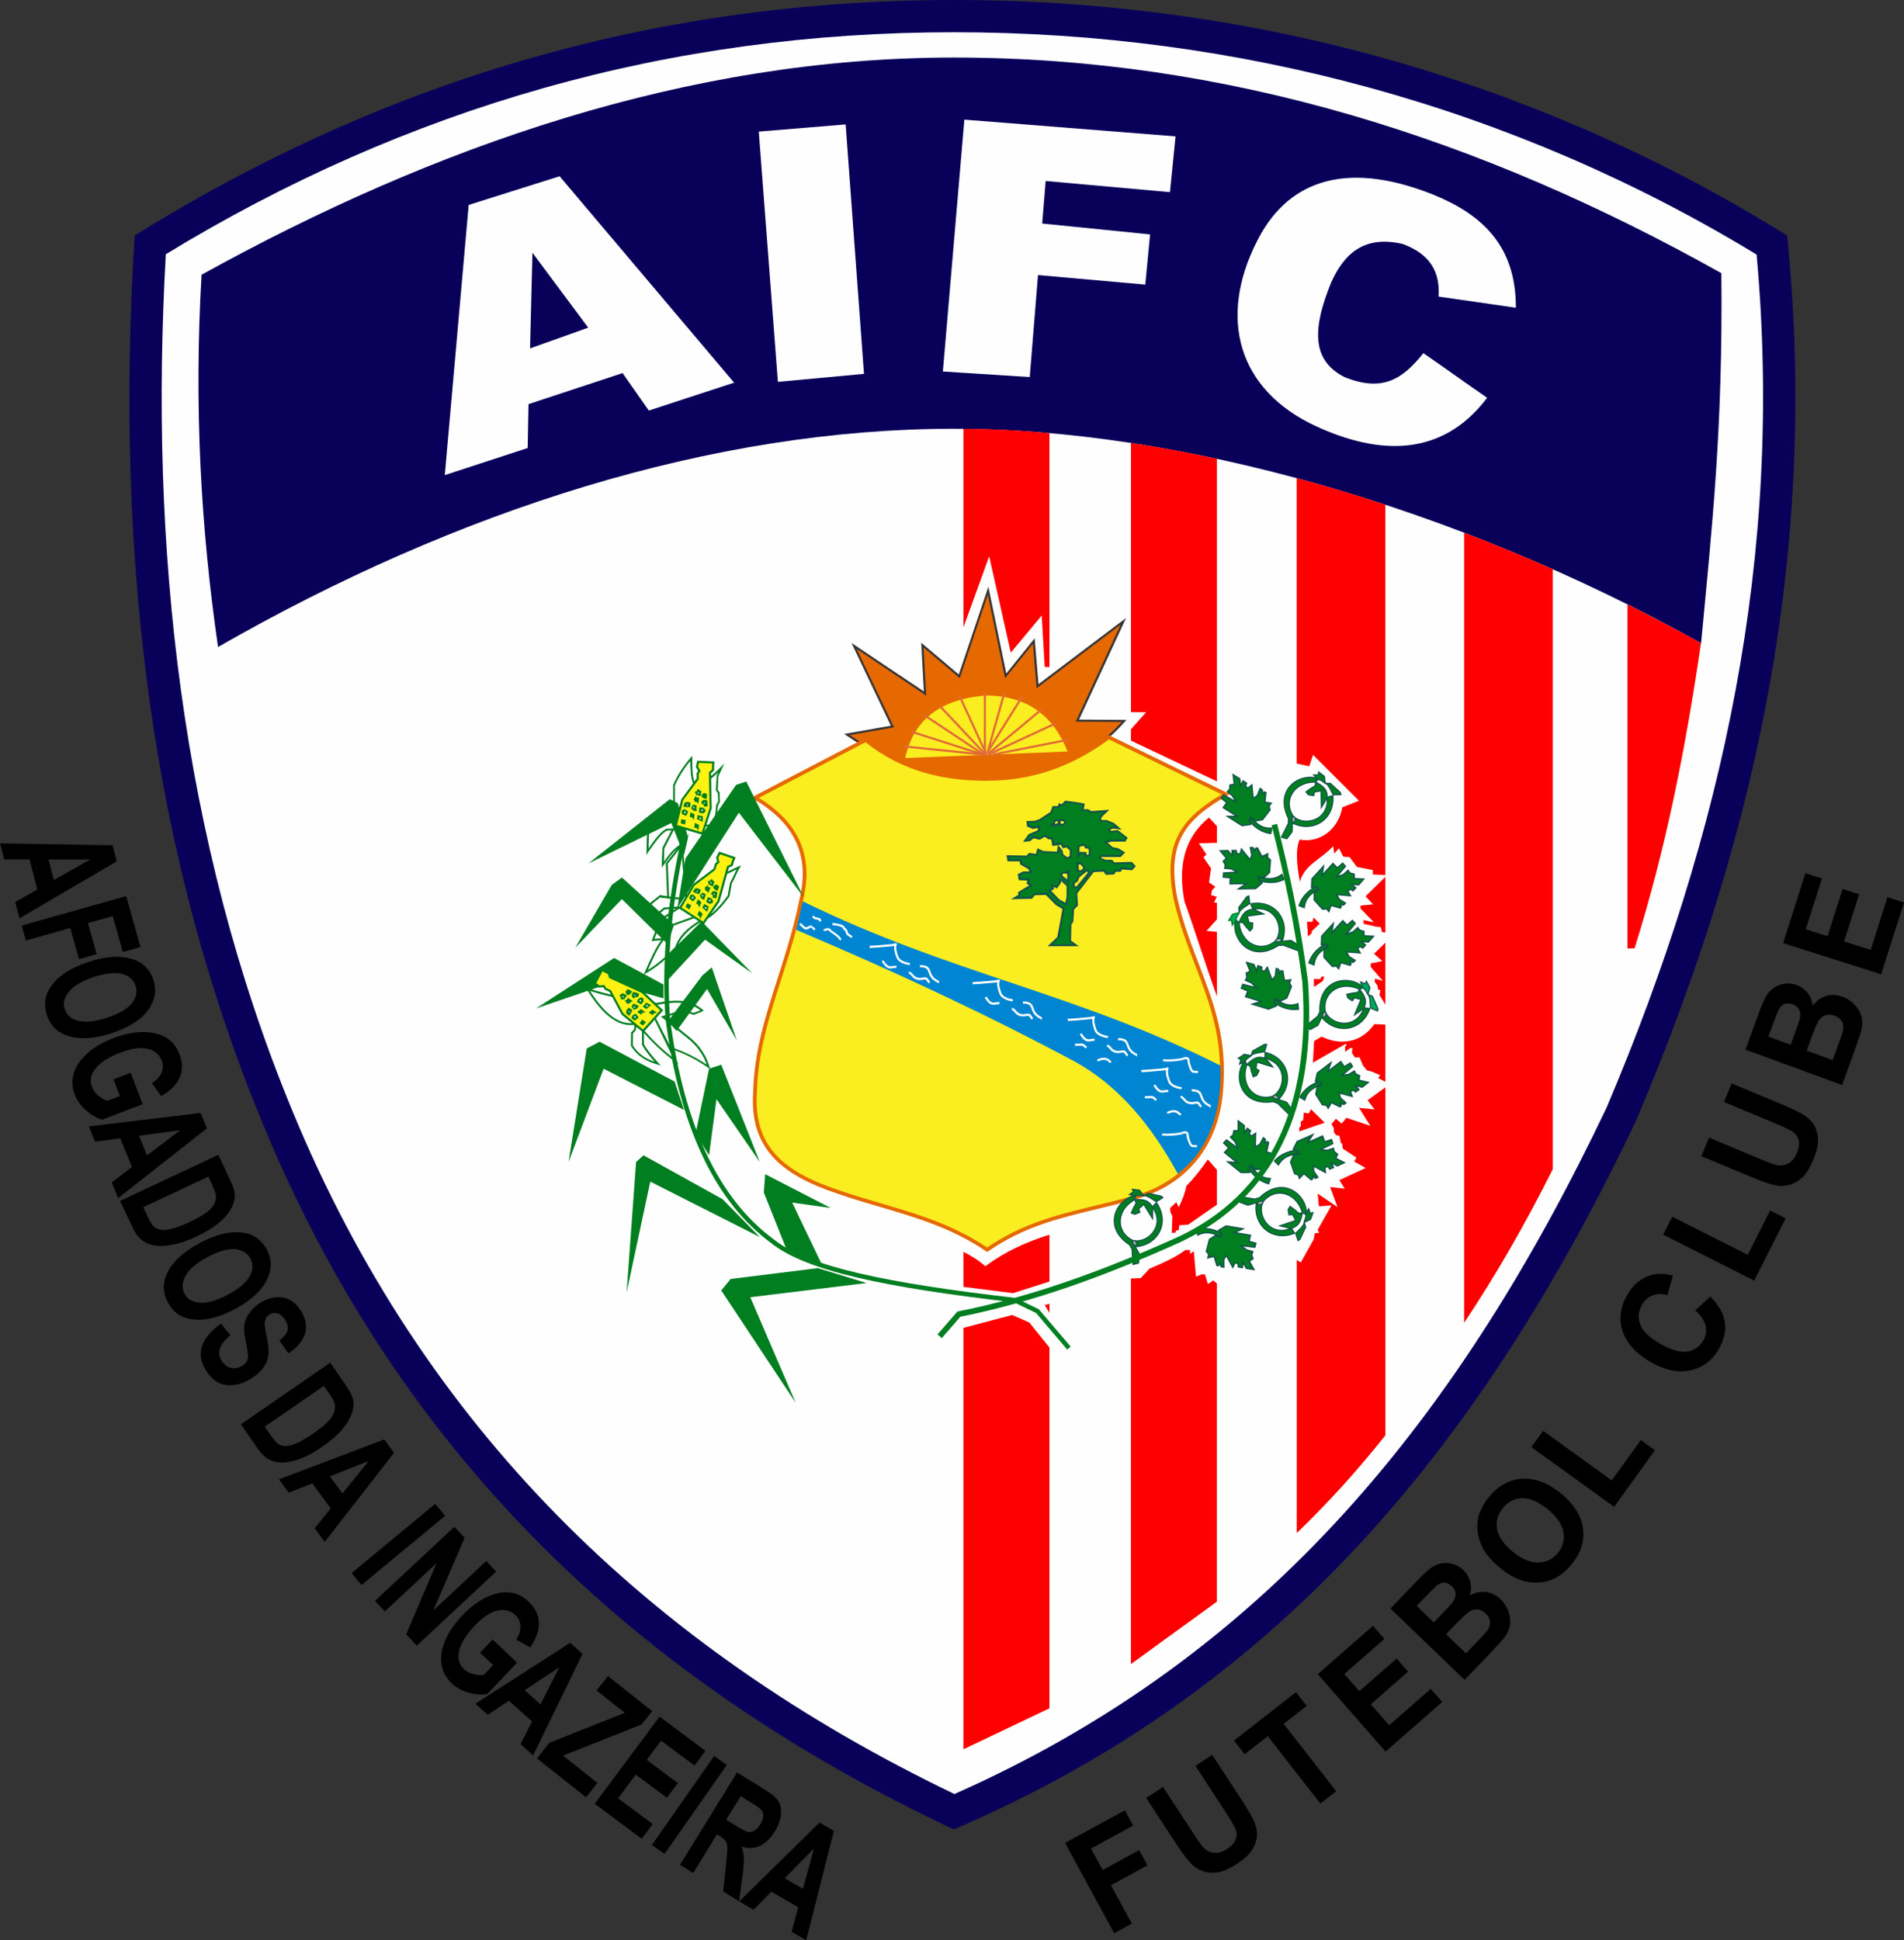 <?xml version="1.0" encoding="UTF-8"?>
<!DOCTYPE svg PUBLIC "-//W3C//DTD SVG 1.1//EN" "http://www.w3.org/Graphics/SVG/1.1/DTD/svg11.dtd">
<!-- Creator: CorelDRAW 2020 (64 Bit) -->
<svg xmlns="http://www.w3.org/2000/svg" xml:space="preserve" width="177.212mm" height="180.575mm" version="1.1" style="shape-rendering:geometricPrecision; text-rendering:geometricPrecision; image-rendering:optimizeQuality; fill-rule:evenodd; clip-rule:evenodd"
viewBox="0 0 612.82 624.45"
 xmlns:xlink="http://www.w3.org/1999/xlink"
 xmlns:xodm="http://www.corel.com/coreldraw/odm/2003">
 <rect x="0" y="0" width="612.82" height="624.45" fill="#333333" stroke="none"/>
 <defs>
  <style type="text/css">
   <![CDATA[
    .str1 {stroke:#12524B;stroke-width:0.37;stroke-miterlimit:22.926}
    .str2 {stroke:#007E20;stroke-width:0.37;stroke-miterlimit:22.926}
    .str0 {stroke:#007E20;stroke-width:0.61;stroke-miterlimit:22.926}
    .fil1 {fill:#FEFEFE}
    .fil13 {fill:#A9ABAE}
    .fil11 {fill:#FFF212}
    .fil5 {fill:#FAED20}
    .fil14 {fill:#00A859}
    .fil9 {fill:#007E20}
    .fil8 {fill:#0085D2}
    .fil0 {fill:#09005A}
    .fil3 {fill:#E66900}
    .fil2 {fill:red}
    .fil15 {fill:#FEFEFE;fill-rule:nonzero}
    .fil4 {fill:#373435;fill-rule:nonzero}
    .fil6 {fill:#E36B37;fill-rule:nonzero}
    .fil12 {fill:#12524B;fill-rule:nonzero}
    .fil16 {fill:black;fill-rule:nonzero}
    .fil10 {fill:#007E20;fill-rule:nonzero}
    .fil7 {fill:#E66900;fill-rule:nonzero}
   ]]>
  </style>
 </defs>
 <g id="Camada_x0020_1">
  <g id="afogados-da-ingazeira-fc-pe-seeklogo.com.cdr">
   <path class="fil0" d="M307.01 0c-99.08,0 -186.07,27.47 -263.67,75.8 -6.59,104.8 5.86,200.57 41.12,285.54 44.15,107.38 121.45,179.91 222.54,227.42 102.82,-44.07 168.61,-120.87 219.65,-228.25 35.27,-83.24 59.46,-176.47 48.56,-284.71 -77.6,-48.33 -169.13,-75.8 -268.21,-75.8z"/>
   <path class="fil1" d="M53.37 81.8c-5.31,93.58 4.68,188.39 40.68,275.58 42.09,101.95 114.91,172.8 213.14,219.98 101.27,-44.8 162.94,-122.18 210,-221.1 37.56,-88.72 56.93,-177.95 48.19,-274.33 -78.14,-47.54 -166.88,-71.55 -258.37,-71.55 -91.63,0 -175.88,24.07 -253.63,71.43z"/>
   <path class="fil0" d="M64.89 88.41c74.58,-41.24 156.27,-69.89 242.12,-69.89 88.2,0 169.5,25.95 247.03,69.4 0.52,50.07 -2.98,81.22 -6.53,119.08 -79.42,-44.24 -168.11,-69.01 -240.51,-69.01 -77.56,0 -159.62,25.99 -236.82,70.23 -5.51,-37.86 -7.78,-77.52 -5.3,-119.81z"/>
   <g>
    <path class="fil2" d="M310.11 138.01l0 63.84 8.27 -22.82 6.95 31.01 9.96 -11.94 0.96 16.52 1.53 0.06 0 -75.3c-9.13,-0.84 -18.34,-1.35 -27.66,-1.38z"/>
    <path class="fil2" d="M364.01 142.56l0 86.61 4.85 0.05 -4.85 5.47 0 3.66c9.22,4.37 18.44,8.75 27.66,13.12l0 -103.81c-9.22,-2.03 -18.44,-3.74 -27.66,-5.1z"/>
    <path class="fil2" d="M417.35 153.89l0 91.84 4.04 0.89 1.23 -3.68 14.76 14.76 -5.35 2.11c-1.38,7.71 -7.9,11.58 -13.72,10.37 -1.38,3.22 -0.96,8.06 0.08,13.63 1.38,-5.55 7.07,-7.4 10.71,-11.51l0.35 2.37 1.51 -1.65 1.36 2.66 2.08 0.19 2.34 3.14 5.13 0.99 0 1.44 4 0.16 0 -119.17c-9.6,-3.22 -19.1,-6.02 -28.52,-8.54z"/>
    <path class="fil2" d="M310.11 402.89l0 11.26 15.96 2.01 11.7 -3.72 0 -15.08c-7.43,2.3 -14.3,5.44 -20.65,10.15 -2.05,-1.83 -4.43,-3.33 -7.01,-4.62z"/>
    <polygon class="fil2" points="310.11,427.33 325.77,423.2 331.3,425.62 337.78,433.66 337.78,549.78 310.11,562.95 "/>
    <path class="fil2" d="M376.61 388.79c0.03,0.4 0.06,0.8 0.09,1.2 0.21,0.49 0.43,0.98 0.64,1.47l-0.18 5.34 1.2 -0.09 0.09 -0.64 0.92 -0.18c0.06,-0.52 0.12,-1.04 0.18,-1.57 1.04,-0.03 1.81,-0.15 2.85,-0.18 3,-2.12 6.27,-4.33 9.27,-6.44 0,-3.81 0,-7.43 0,-11.23 -0.97,-1.1 -1.94,-2.21 -2.91,-3.31 -2.19,3.16 -4.47,6.05 -6.91,8.47 -0.44,2.3 -1.31,4.6 -2.49,6.91 -0.25,-0.55 -0.49,-1.1 -0.74,-1.66 -0.68,0.64 -1.35,1.29 -2.03,1.93z"/>
    <polygon class="fil2" points="337.78,419.63 336.26,419.99 337.78,422.52 "/>
    <path class="fil2" d="M364.01 411.45l3.15 -0.12 2.77 -3.01c3.94,-1.69 8.38,-3.6 11.54,-6.01l1.56 0 0 1.2 1.2 -0.84 0.72 8.18 1.8 -0.72 1.08 0 0.96 3.13 1.68 -1.2 1.19 0.96 0 102.44 -27.66 20.08 0 -124.08z"/>
    <path class="fil2" d="M523.8 194.5c7.96,4.06 15.89,8.07 23.67,12.5 -4.89,33.69 -11.42,66.68 -21.37,98.2l-2.3 0.03 0 -110.72z"/>
    <path class="fil2" d="M471.25 171.44c9.37,3.55 18.85,7.46 28.51,11.75l0 193.11c-9.19,18.37 -18.71,34.71 -28.51,49.4l0 -254.25z"/>
    <path class="fil2" d="M417.35 405.48l1.32 0.8 4.14 -7.39 0.37 -1.98 1.38 -0.15 -0.46 -0.96 4.47 -7.88 -4.07 0.31 -0.38 -4.08 6.38 4.33 -2.39 -6.46 4.69 0.54 -1.7 -2.77 8.45 -3.91 -3.7 -2.08 0.72 -1.24 -4.39 -2.9 -0.21 -1.72 -0.39 -0 -0.48 -2.41 -1.08 -0.22 -0.68 -0.91 -0.06 -1.37 -0.73 -1.27 1.42 -1.72 1.84 1.55 1.54 -1.85 7.69 2.56 -3.62 -5.77 4.99 0.53 -2.23 -2.99 5.71 -4.14 0 112.02c-9.51,11.96 -19.01,22.28 -28.52,31.44l0 -87.9z"/>
    <polygon class="fil2" points="421.96,356.99 426.35,361.31 418.17,364.11 418.17,362.97 418.72,362.29 418.63,361 419.46,360.47 419.61,358.05 421.2,358.35 "/>
    <path class="fil2" d="M425.37 333.6l-2.42 1.44 -0.38 6.97 10.52 -6.06 0.38 0.23 -0.53 0.61 0 1.74 1.59 -1.21 0.76 -0.08 -0.15 1.67 0.98 1.44 1.44 -0.08 1.14 2.65 1.29 1.59 1.21 0.23 3.03 1.29 -0.68 0.91 2.33 1.21 0 -18.4 -3.54 -0.15c-4.44,6.32 -11.31,6.78 -16.96,4.01z"/>
    <polygon class="fil2" points="420.67,296.65 420.97,301.35 422.19,300.36 422.19,299.68 424.76,297.26 422.79,295.29 422.41,296.65 "/>
    <polygon class="fil2" points="422.87,315.05 422.94,317.62 425.74,315.73 426.27,314.37 425.29,314.29 424.99,315.12 "/>
    <polygon class="fil2" points="445.87,303.39 442.25,306.95 444.9,309.3 441.19,310.05 441.19,311.19 445.05,315.65 442.55,314.97 442.48,316.03 443.38,317.24 443.54,318.46 444.29,318.68 443.99,320.2 445.87,323.3 "/>
    <polygon class="fil2" points="445.87,282.2 439.52,288.47 441.95,291.05 437.93,291.43 437.86,292.34 442.17,296.8 438.84,296.12 438.92,297.33 441.11,297.79 442.63,298.17 444.44,298.39 444.75,299.91 445.87,300.13 "/>
    <path class="fil2" d="M391.68 265.87c-0.85,-0.92 -1.69,-1.84 -2.54,-2.75 -8.4,6.83 -9.91,16.17 -7.94,26.9 3.71,10.26 6.77,20.36 10.48,30.62 0,-6.91 0,-13.83 0,-20.74 -1.12,-0.11 -2.23,-0.22 -3.35,-0.32 1.12,-1.24 2.23,-2.48 3.35,-3.73 0,-1.78 0,-3.56 0,-5.35 -0.52,0.11 -0.47,-0.17 -0.99,-0.06 0.52,-0.7 0.47,-1.12 0.99,-1.82 -0.63,-0.22 -1.26,-0.34 -1.89,-0.55 0.11,-0.54 0.22,-1.08 0.32,-1.62 0.52,-0.32 0.56,-0.74 1.09,-1.07 -0.85,-0.49 -1.21,-0.88 -2.06,-1.36 0.22,-1.51 0.43,-3.02 0.65,-4.54 -0.81,-1.19 -1.62,-2.38 -2.43,-3.56 0.38,-0.22 0.56,-0.72 0.94,-0.94 -0.86,-1.3 -1.54,-2.3 -2.4,-3.6 1.93,0.05 3.85,-0.18 5.78,-0.13 0,-1.89 0,-3.49 0,-5.38z"/>
   </g>
   <path class="fil1" d="M150.85 65.95l-7.69 86.95 26.68 -8.72 0.26 -14.11 30.27 -10 8.46 12.06 27.45 -8.98 -56.17 -66.43 -29.24 9.23zm20.52 15.39l-0.77 30.78 18.72 -6.67 -17.95 -24.11z"/>
   <polygon class="fil1" points="244.22,42.35 250.37,122.89 278.08,120.32 272.18,40.04 "/>
   <polygon class="fil1" points="310.39,38.5 303.47,119.56 331.43,121.35 334.09,88.52 368.62,91.6 370.16,75.44 335.44,71.94 336.56,58.25 376.57,61.84 378.36,43.89 "/>
   <path class="fil1" d="M463.01 95.44l24.88 3.59c0.08,-20.02 -11.01,-30.09 -26.68,-36.42 -29.23,-11.64 -47.37,-3.58 -56.69,15.13 -12.36,24.39 -6.39,47.74 19.24,59.51 20.1,9.23 40.39,9.98 54.89,-9.23 -6.84,-4.7 -13.68,-9.66 -20.52,-14.36 -6.63,8.3 -13.12,12.65 -25.39,7.69 -11.04,-5.55 -10,-16.34 -4.36,-30.27 4.18,-9.46 10.69,-15.43 23.08,-12.57 6.69,2.48 12.29,7.09 11.54,16.93z"/>
   <path class="fil3" d="M272.61 236.4l14.64 -2.58 -12.34 -25.92 22.84 15.31 -0.85 -15.57 11.88 10.03 9.27 -27.55 5.67 27.4 9.03 -11.2 1.22 14.51 27.59 -20.85 -14.78 31.93 15.04 0.1c-22.56,25.57 -61.71,23.24 -89.19,4.38z"/>
   <path class="fil4" d="M272.55 236.06l14.19 -2.5 -12.69 -26.65 23.31 15.62 -0.86 -15.68 12.1 10.22 9.51 -28.27 5.78 27.94 9.12 -11.31 1.24 14.75 28.19 -21.3 -15.13 32.7 15.26 0.1 -0.5 0.57c-10.81,12.25 -25.41,18.14 -40.72,18.89 -16.81,0.83 -34.48,-4.54 -48.93,-14.45l-0.7 -0.48 0.83 -0.15zm14.75 -1.9l-13.8 2.43c14.2,9.52 31.42,14.66 47.8,13.85 14.89,-0.73 29.1,-6.38 39.73,-18.09l-14.81 -0.1 14.42 -31.16 -26.99 20.39 -1.2 -14.28 -8.95 11.1 -5.56 -26.87 -9.02 26.82 -11.65 -9.84 0.85 15.46 -22.37 -14.99 12 25.2 -0.45 0.08z"/>
   <path class="fil5" d="M291.35 243.96l52.25 -2.11c-4.47,-11.31 -12.72,-17.95 -26.29,-18.01 -15.46,1.17 -23.48,8.56 -25.96,20.12z"/>
   <polygon class="fil6" points="309.03,223.54 317.95,243.01 317.33,243.3 308.4,223.82 "/>
   <polygon class="fil6" points="291.06,239.89 316.54,242.48 316.47,243.17 291,240.57 "/>
   <polygon class="fil6" points="343.67,238.46 319.65,243.17 319.52,242.49 343.53,237.78 "/>
   <polygon class="fil6" points="323.49,223.45 318.13,242.43 317.47,242.25 322.82,223.26 "/>
   <polygon class="fil6" points="302.64,226.85 317.73,242.92 317.23,243.39 302.14,227.33 "/>
   <polygon class="fil6" points="297.71,229.88 317.51,243.03 317.12,243.6 297.33,230.46 "/>
   <polygon class="fil6" points="293.57,235.2 316.45,242.5 316.24,243.16 293.36,235.85 "/>
   <polygon class="fil6" points="317.34,222.71 317.34,242.18 316.65,242.18 316.65,222.71 "/>
   <polygon class="fil6" points="340.01,233.08 318.27,243.14 317.98,242.51 339.72,232.45 "/>
   <polygon class="fil6" points="335.38,228.65 318.18,242.93 317.74,242.4 334.94,228.12 "/>
   <polygon class="fil6" points="329.29,224.35 318.26,242.04 317.67,241.67 328.7,223.99 "/>
   <path class="fil5" d="M317.7 250.67c-13.71,0 -27,-2.81 -39.06,-12.53l-35.63 18.59c12.4,7.32 18.59,17.67 14.87,32.85 -4.75,23.5 -14.31,40.33 -14.87,61.66 -1.3,18.16 8.99,26.47 26.8,32.38 15.96,5.58 32.7,8.21 47.89,18.59 15.19,-10.38 28.6,-11.58 47.64,-16.85 13.73,-3.8 25.98,-14.47 27.67,-34.12 2.29,-25.68 -9.5,-39.41 -14.62,-61.79 -3.72,-18.53 2.73,-26.02 16.12,-33.84l-37.63 -18.34c-12.93,9.47 -25.47,13.4 -39.18,13.4z"/>
   <path class="fil7" d="M317.7 251.28c-6.9,0 -13.71,-0.71 -20.32,-2.65 -6.51,-1.91 -12.81,-5 -18.81,-9.77l-34.32 17.91c5.83,3.61 10.23,7.94 12.79,13.17 2.69,5.52 3.33,12.04 1.44,19.78 -1.91,9.42 -4.57,17.75 -7.13,25.73 -3.82,11.94 -7.39,23.09 -7.73,35.81l0 0.03c-0.63,8.89 1.56,15.37 6.08,20.33 4.56,5 11.5,8.51 20.31,11.43l0.01 0c4.43,1.55 8.94,2.87 13.45,4.2 11.62,3.42 23.3,6.85 34.23,14.23 11.56,-7.81 22.11,-10.38 34.88,-13.49 3.95,-0.96 8.11,-1.97 12.6,-3.22 7.24,-2 14.06,-5.94 19.08,-12.14 4.36,-5.37 7.37,-12.45 8.14,-21.45 1.48,-16.6 -2.98,-28.19 -7.67,-40.4 -2.54,-6.59 -5.14,-13.37 -6.94,-21.2l-0 -0.02c-1.89,-9.42 -1.18,-16.05 1.71,-21.35 2.75,-5.03 7.43,-8.8 13.72,-12.56l-36.28 -17.69c-6.41,4.66 -12.74,7.97 -19.17,10.12 -6.53,2.19 -13.16,3.18 -20.08,3.18zm-19.98 -3.81c6.48,1.9 13.17,2.59 19.98,2.59 6.79,0 13.3,-0.97 19.69,-3.12 6.41,-2.15 12.72,-5.47 19.13,-10.17l0.3 -0.22 38.98 19 -0.98 0.57c-6.61,3.86 -11.49,7.62 -14.25,12.67 -2.75,5.03 -3.41,11.41 -1.58,20.51 1.78,7.77 4.37,14.49 6.89,21.04 4.75,12.35 9.26,24.07 7.75,40.94 -0.79,9.26 -3.91,16.56 -8.41,22.11 -5.2,6.41 -12.24,10.48 -19.7,12.54 -4.48,1.24 -8.67,2.26 -12.64,3.22 -12.78,3.11 -23.3,5.67 -34.82,13.54l-0.34 0.23 -0.34 -0.23c-10.88,-7.43 -22.59,-10.88 -34.23,-14.3 -4.52,-1.33 -9.04,-2.66 -13.51,-4.22 -9,-2.99 -16.11,-6.59 -20.82,-11.76 -4.75,-5.21 -7.05,-11.97 -6.39,-21.23 0.35,-12.88 3.94,-24.11 7.79,-36.12 2.55,-7.96 5.21,-16.27 7.1,-25.62l0 -0.02c1.82,-7.44 1.22,-13.68 -1.35,-18.96 -2.58,-5.28 -7.15,-9.62 -13.24,-13.22l-0.94 -0.56c12.32,-6.43 24.64,-12.86 36.96,-19.28l0.31 0.25c5.96,4.81 12.23,7.91 18.7,9.8z"/>
   <path class="fil8" d="M256.25 299.24c31.88,13.46 61.58,27.37 89.73,42.43 14.05,7.76 24.51,20.37 33.12,36.08 8.99,-6.83 14.32,-18.4 13.71,-34.8 -46.15,-23.38 -86.88,-29.5 -134.43,-52.88 -0.71,3.11 -1.4,6.11 -2.13,9.17z"/>
   <polygon class="fil9" points="263.24,408.12 235.18,411.6 232.14,415.3 256.07,451.41 241.49,417.48 278.91,412.91 "/>
   <polygon class="fil9" points="207.12,371.8 204.73,373.97 201.68,415.95 209.3,380.28 244.54,398.12 232.57,385.94 "/>
   <polygon class="fil9" points="246.28,377.89 245.84,383.76 253.46,402.9 264.77,407.47 254.98,387.02 267.38,388.76 "/>
   <polygon class="fil9" points="182.98,373.97 188.85,337.43 192.98,335.25 217.13,348.08 220.17,357.22 194.29,343.95 "/>
   <polygon class="fil9" points="228.22,343.95 223.87,364.83 228.22,371.8 230.61,353.74 244.54,373.97 232.14,342.65 "/>
   <path class="fil1" d="M223.37 252.1c-0.83,-1.98 -0.89,-4.99 -0.91,-8.05 -2.19,2.65 -4.15,5.47 -5.54,8.66 0,2.85 0,5.7 0,8.56 -9.64,0.35 -8.2,7.09 -8.56,12.78 2.08,-2.91 4.16,-6.08 6.24,-7.05 0.67,-0.03 1.34,-0.07 2.01,-0.1 -1.04,2.01 -2.08,4.03 -3.12,6.04 -0.07,1.78 -0.13,3.56 -0.2,5.34 1.67,-2.19 3.09,-4.54 5.64,-6.14 0.2,-2.38 0.4,-4.76 0.6,-7.15 3.52,0.3 7.05,0.6 10.57,0.91 0.23,-2.28 0.47,-4.56 0.7,-6.85 0.2,-0.34 0.4,-0.67 0.6,-1.01 -0.03,-0.97 -0.07,-1.95 -0.1,-2.92 -0.2,-0.27 -0.4,-0.54 -0.6,-0.81 0.07,-1.51 0.13,-3.02 0.2,-4.53 0.4,-0.87 0.81,-1.74 1.21,-2.62 -2.02,2.11 -3.89,3.6 -5.64,4.63 0.34,-0.07 -0.68,0.71 -3.12,0.3z"/>
   <path class="fil10" d="M223.2 252.17c-0.42,-1.01 -0.65,-2.28 -0.77,-3.68 -0.11,-1.23 -0.13,-2.57 -0.14,-3.94 -0.98,1.2 -1.9,2.44 -2.74,3.72 -0.92,1.41 -1.75,2.89 -2.44,4.47l0 8.7 -0.18 0.01c-8.12,0.3 -8.21,5.24 -8.3,10.17 -0.01,0.61 -0.02,1.22 -0.05,1.81l0.3 -0.42c1.87,-2.64 3.75,-5.29 5.65,-6.17l0.03 -0.01c0.79,-0.05 1.58,-0.08 2.37,-0.12l-3.25 6.29 -0.18 4.71 0.54 -0.73c1.32,-1.81 2.65,-3.61 4.72,-4.94l0.61 -7.24 10.57 0.91 0.69 -6.71 0.6 -1 -0.1 -2.81 -0.61 -0.81c0.07,-1.54 0.13,-3.09 0.21,-4.63l0.78 -1.7c-0.75,0.74 -1.49,1.4 -2.2,1.99 -0.88,0.72 -1.74,1.33 -2.57,1.83 -0.02,0.05 -0.06,0.1 -0.13,0.15 -0.05,0.04 -0.14,0.09 -0.25,0.13 -0.45,0.18 -1.46,0.4 -3.03,0.14l-0.1 -0.02 -0.04 -0.09zm-0.41 -3.71c0.12,1.32 0.32,2.52 0.71,3.47 1.19,0.19 2.01,0.08 2.49,-0.05l0.41 -0.24c0.87,-0.51 1.77,-1.14 2.7,-1.9 0.93,-0.76 1.9,-1.66 2.9,-2.7l0.75 -0.78 -1.65 3.57 -0.2 4.43 0.6 0.8c0.03,1.01 0.07,2.02 0.1,3.03l-0.61 1.02 -0.72 6.98 -10.57 -0.91 -0.6 7.06 -0.08 0.05c-2.05,1.29 -3.37,3.09 -4.69,4.89 -0.29,0.4 -0.58,0.79 -0.89,1.2l-0.35 0.46c0.07,-1.98 0.14,-3.97 0.22,-5.95l2.99 -5.79 -1.66 0.08c-1.81,0.86 -3.64,3.45 -5.47,6.04l-1.03 1.46 0.04 -0.64c0.05,-0.8 0.07,-1.61 0.08,-2.42 0.09,-5.08 0.19,-10.15 8.48,-10.52l0 -8.42 0.02 -0.04c0.7,-1.6 1.54,-3.11 2.48,-4.56 0.94,-1.44 1.98,-2.81 3.08,-4.14l0.32 -0.39 0 0.5c0.01,1.52 0.03,3.03 0.15,4.42z"/>
   <path class="fil10" d="M223.09 252.22c-0.21,-0.51 -0.38,-1.09 -0.5,-1.71 -0.13,-0.63 -0.21,-1.3 -0.28,-2 -0.05,-0.61 -0.09,-1.26 -0.11,-1.93 -0.02,-0.55 -0.03,-1.12 -0.03,-1.69 -0.41,0.52 -0.82,1.04 -1.21,1.56 -0.46,0.62 -0.9,1.24 -1.31,1.89 -0.46,0.71 -0.9,1.43 -1.3,2.17 -0.4,0.73 -0.77,1.49 -1.11,2.26l0 8.79 -0.29 0.01c-8,0.29 -8.1,5.17 -8.18,10.05l0 0c-0.01,0.47 -0.02,0.94 -0.03,1.41l0.07 -0.1c1.88,-2.66 3.76,-5.31 5.7,-6.21l0.05 -0.02 0.02 -0c0.55,-0.03 1.11,-0.06 1.67,-0.08l0.91 -0.04 -3.33 6.45 -0.16 4.29 0.31 -0.42c0.66,-0.9 1.33,-1.81 2.09,-2.66 0.75,-0.84 1.59,-1.62 2.61,-2.28l0.62 -7.3 10.58 0.91 0.68 -6.61 0.59 -0.99 -0.09 -2.73 -0.61 -0.82c0.06,-1.56 0.12,-3.14 0.21,-4.7l0.52 -1.13c-0.22,0.21 -0.44,0.41 -0.65,0.6 -0.37,0.33 -0.73,0.64 -1.09,0.94 -0.44,0.36 -0.88,0.7 -1.31,1 -0.42,0.3 -0.84,0.57 -1.24,0.82l-0.05 0.07c-0.03,0.03 -0.06,0.06 -0.1,0.09 -0.03,0.02 -0.08,0.05 -0.13,0.08l-0.15 0.07c-0.27,0.11 -0.73,0.23 -1.39,0.26 -0.47,0.02 -1.04,-0 -1.7,-0.12l-0.17 -0.03 -0.07 -0.16zm-0.27 -1.76c0.12,0.61 0.28,1.17 0.49,1.67l0.01 0.03 0.03 0.01c0.65,0.11 1.2,0.13 1.65,0.11 0.62,-0.03 1.06,-0.14 1.31,-0.25l0.13 -0.06 0.1 -0.06 0.06 -0.06 0.03 -0.04 0.02 -0.04 0.03 -0.02c0.42,-0.25 0.84,-0.53 1.26,-0.83 0.42,-0.3 0.86,-0.63 1.3,-0.99 0.35,-0.29 0.72,-0.6 1.08,-0.93 0.37,-0.33 0.74,-0.68 1.11,-1.05l0.48 -0.47 -1.05 2.29 -0.2 4.56 0.61 0.81c0.03,0.96 0.06,1.92 0.1,2.88l-0.6 1 -0.7 6.8 -10.57 -0.91 -0.61 7.18 -0.05 0.03c-1.02,0.66 -1.86,1.43 -2.61,2.27 -0.75,0.84 -1.41,1.74 -2.07,2.64l-0.78 1.05c0.06,-1.71 0.11,-3.43 0.19,-5.13l3.16 -6.12 -0.49 0.02c-0.54,0.03 -1.09,0.05 -1.64,0.08l-0.01 0.01c-1.87,0.87 -3.73,3.5 -5.6,6.13 -0.18,0.26 -0.36,0.51 -0.54,0.76l0.02 -0.41c0.03,-0.6 0.04,-1.2 0.05,-1.81l0 -0c0.09,-4.99 0.18,-9.99 8.42,-10.29l0.06 -0 0 -8.6 0.01 -0.02c0.34,-0.79 0.72,-1.56 1.13,-2.3 0.41,-0.75 0.85,-1.48 1.31,-2.18 0.42,-0.64 0.86,-1.27 1.32,-1.9 0.46,-0.62 0.94,-1.23 1.42,-1.83l0.21 -0.26 0 0.34c0.01,0.68 0.01,1.36 0.04,2.02 0.02,0.65 0.05,1.3 0.11,1.91 0.06,0.7 0.15,1.36 0.27,1.97zm0.09 -2c0.06,0.66 0.14,1.28 0.25,1.86 0.11,0.55 0.25,1.06 0.42,1.51 0.48,0.07 0.91,0.09 1.26,0.09 0.47,-0.01 0.83,-0.07 1.09,-0.14l0.4 -0.23c0.43,-0.25 0.87,-0.54 1.32,-0.85 0.45,-0.31 0.9,-0.66 1.36,-1.04 0.46,-0.38 0.94,-0.79 1.42,-1.24 0.48,-0.45 0.97,-0.93 1.47,-1.45l1.25 -1.31 -1.94 4.21 -0.19 4.36 0.6 0.8c0.03,1.03 0.07,2.07 0.11,3.1l-0.62 1.02 -0.73 7.08 -10.56 -0.91 -0.59 6.99 -0.13 0.08c-1.01,0.64 -1.85,1.41 -2.6,2.24 -0.75,0.83 -1.41,1.73 -2.07,2.63l-0.01 0.02c-0.29,0.39 -0.57,0.78 -0.88,1.19l-0.58 0.76 0.08 -2.16c0.05,-1.39 0.1,-2.78 0.16,-4.17l0 -0.03 2.91 -5.63 -1.42 0.07c-0.88,0.42 -1.77,1.27 -2.66,2.33 -0.92,1.08 -1.83,2.37 -2.74,3.66l-1.28 1.81 0.07 -1.07c0.02,-0.4 0.04,-0.8 0.05,-1.2l0.03 -1.21c0.05,-2.55 0.09,-5.11 1.18,-7.08 1.08,-1.97 3.18,-3.35 7.3,-3.56l0 -8.33 0.03 -0.06c0.35,-0.8 0.74,-1.59 1.15,-2.35 0.42,-0.77 0.87,-1.51 1.34,-2.23 0.47,-0.73 0.97,-1.43 1.49,-2.12 0.51,-0.69 1.05,-1.37 1.6,-2.03l0.53 -0.64 0 0.84c0,0.76 0.01,1.52 0.03,2.26 0.02,0.73 0.06,1.46 0.12,2.15zm0.01 1.91c-0.11,-0.59 -0.2,-1.22 -0.25,-1.89 -0.06,-0.69 -0.1,-1.42 -0.12,-2.16 -0.02,-0.74 -0.03,-1.5 -0.03,-2.26l-0 -0.17 -0.11 0.13c-0.55,0.66 -1.08,1.34 -1.6,2.03 -0.52,0.69 -1.01,1.39 -1.48,2.11 -0.47,0.72 -0.92,1.46 -1.33,2.21 -0.41,0.75 -0.8,1.53 -1.14,2.33l-0 0.01 0 8.51 -0.12 0.01c-4.09,0.18 -6.16,1.52 -7.21,3.44 -1.06,1.92 -1.1,4.45 -1.15,6.97l-0.03 1.22c-0.01,0.41 -0.03,0.81 -0.05,1.21l-0.01 0.21 0.79 -1.11c0.92,-1.3 1.84,-2.6 2.75,-3.68 0.92,-1.09 1.85,-1.96 2.77,-2.4l0.02 -0.01c0.63,-0.04 1.26,-0.06 1.9,-0.09l-3.08 5.96c-0.06,1.38 -0.11,2.76 -0.16,4.14l-0.05 1.4 0.12 -0.15c0.31,-0.4 0.59,-0.79 0.88,-1.19l0.01 -0.02c0.66,-0.9 1.32,-1.81 2.08,-2.65 0.76,-0.84 1.61,-1.63 2.65,-2.28l0.03 -0.02 0.6 -7.12 10.57 0.91 0.71 -6.89 0.61 -1.01 -0.1 -2.96 -0.6 -0.8c0.06,-1.49 0.11,-3.01 0.2,-4.5l1.36 -2.94 -0.25 0.26c-0.5,0.53 -1,1.01 -1.48,1.46 -0.49,0.45 -0.96,0.87 -1.43,1.25 -0.47,0.38 -0.93,0.73 -1.38,1.05 -0.45,0.32 -0.9,0.6 -1.33,0.86 -0.09,0.05 -0.36,0.23 -0.44,0.25 -0.27,0.08 -0.66,0.15 -1.16,0.16 -0.39,0.01 -0.85,-0.02 -1.38,-0.1l-0.07 -0.01 -0.03 -0.07c-0.19,-0.49 -0.34,-1.03 -0.46,-1.62z"/>
   <polygon class="fil9" points="189.4,277.88 216.07,264.86 220.15,275.21 221.48,269.49 218.19,258.5 215.6,257.17 "/>
   <g>
    <polygon class="fil11" points="224.66,245.16 229.61,245.38 229.5,246.37 229.5,247.8 228.51,248.68 228.73,260.13 226.09,268.28 217.5,265.74 219.6,257.38 224.55,250.66 224.55,248.9 225.1,248.13 224.33,246.81 "/>
    <path class="fil10" d="M224.67 244.82l5.32 0.24 -0.15 1.33 0 1.57 -0.99 0.88 0.22 11.35c-0.94,2.83 -1.84,5.68 -2.76,8.52l-9.23 -2.72c0.73,-2.92 1.45,-5.84 2.19,-8.75l4.93 -6.68 0 -1.76 0.49 -0.68 -0.72 -1.24 0.41 -2.07 0.3 0.01zm4.56 0.89l-4.29 -0.19 -0.25 1.23 0.82 1.4 -0.62 0.86 0 1.76 -4.98 6.75 -1.99 7.98 7.95 2.34 2.52 -7.77 -0.22 -11.55 0.99 -0.88c0,-0.8 -0.01,-1.2 0.07,-1.94z"/>
    <polygon class="fil9" points="223.64,264.82 223.44,266.33 224.26,266.53 224.74,267.35 225.01,265.51 "/>
    <polygon class="fil9" points="222.21,261.41 222,262.91 222.82,263.12 223.3,263.94 223.57,262.09 "/>
    <polygon class="fil9" points="224.53,262.3 224.33,263.66 225.06,263.96 226.17,264.51 226.21,262.71 "/>
    <polygon class="fil9" points="219.25,263.65 219.09,264.97 219.87,265.17 220.48,265.36 220.71,263.92 "/>
    <polygon class="fil9" points="223,258.97 224.18,259.15 224.18,261.09 223.18,260.91 222.41,260.14 "/>
    <polygon class="fil9" points="225.08,259.87 224.95,261.5 226.22,261.82 227.08,261.23 226.99,260.46 226.17,259.92 "/>
    <polygon class="fil9" points="223.95,256.12 224.22,256.7 225.04,256.7 224.77,258.7 224.32,258.15 223.68,258.06 223.23,257.25 "/>
    <polygon class="fil9" points="220.33,258.33 221.1,258.06 222.28,258.29 222.14,259.74 220.92,259.78 220.65,259.65 219.93,259.65 "/>
    <polygon class="fil9" points="219.52,260.73 219.38,261.91 220.74,262.59 221.1,262.18 221.51,261.14 220.38,260.42 "/>
    <polygon class="fil9" points="226.44,257.43 225.81,257.88 225.76,258.74 226.31,258.74 226.62,259.6 227.8,259.47 227.57,257.47 "/>
    <polygon class="fil9" points="224.59,253.9 224.09,254.76 223.59,254.8 224.04,255.84 225.58,256.16 225.72,254.62 "/>
    <polygon class="fil9" points="226.53,255.17 227.57,255.48 227.48,257.11 226.53,256.93 225.81,256.43 225.9,255.75 "/>
    <ellipse class="fil1" cx="220.44" cy="261.45" rx="0.23" ry="0.3"/>
    <ellipse class="fil1" cx="225.37" cy="263.39" rx="0.24" ry="0.29"/>
    <ellipse class="fil1" cx="223.27" cy="259.92" rx="0.22" ry="0.23"/>
    <ellipse class="fil1" cx="221.22" cy="259.08" rx="0.17" ry="0.23"/>
    <ellipse class="fil1" cx="226.73" cy="258.41" rx="0.17" ry="0.22"/>
    <circle class="fil1" cx="225.96" cy="260.76" r="0.26"/>
    <ellipse class="fil1" cx="224.7" cy="255.19" rx="0.2" ry="0.22"/>
   </g>
   <path class="fil1" d="M189.15 318.35c4.4,6.88 9.15,12.03 15.1,11.17 0.59,1.18 0.13,2.1 -0.83,2.9 -0.07,1.31 0.01,2.76 -0.06,4.07 2.35,3.67 5.21,4.89 8.34,5.85 -1.89,-2.07 -3.64,-4.14 -4.76,-6.2 0,-1.52 0,-3.03 0,-4.55 3.11,3.71 6.66,6.99 10.55,9.93 -2.21,-4.55 -4.41,-9.1 -6.62,-13.65 1.59,3.1 3.17,6.2 4.76,9.31 4.53,1.48 8.66,3.56 12.41,6.2 -1.01,-3.33 -2.85,-6.33 -5.79,-8.89 -2.96,-2.41 -5.93,-4.83 -8.89,-7.24 2.28,-0.69 4.55,-1.38 6.83,-2.07 1.17,0.48 1.91,0.68 3.08,1.16 0.76,-0.48 1.95,-0.68 2.71,-1.16 -4.7,-3.86 -9.8,-2.91 -14.89,-2.07 -7.2,-1.25 -14.33,-2.31 -21.92,-4.76z"/>
   <path class="fil10" d="M189.87 318.89c2.04,3.12 4.17,5.83 6.45,7.71 2.42,1.99 5.01,3.03 7.89,2.62l0.22 -0.03 0.1 0.2c0.34,0.67 0.37,1.27 0.18,1.83 -0.17,0.5 -0.52,0.94 -0.98,1.35 -0.03,0.61 -0.03,1.25 -0.02,1.89 0,0.66 0,1.33 -0.03,1.96 1.13,1.75 2.39,2.92 3.73,3.77 1.05,0.66 2.16,1.13 3.31,1.53 -0.68,-0.76 -1.33,-1.52 -1.92,-2.28 -0.82,-1.05 -1.55,-2.1 -2.12,-3.15l-0.04 -0.07 0 -5.46 0.54 0.64c1.55,1.85 3.21,3.59 4.96,5.23 1.44,1.35 2.95,2.64 4.52,3.87l-6.06 -12.49 0.54 -0.27c1.54,3.07 3.13,6.13 4.7,9.2 2.23,0.74 4.37,1.62 6.42,2.65 1.81,0.91 3.55,1.92 5.21,3.05 -0.47,-1.33 -1.08,-2.6 -1.86,-3.81 -0.94,-1.46 -2.12,-2.83 -3.56,-4.09l-9.33 -7.59c2.49,-0.75 4.98,-1.51 7.48,-2.27l0.1 0.04c0.57,0.24 1.05,0.4 1.53,0.57 0.44,0.16 0.88,0.31 1.41,0.53 0.38,-0.22 0.83,-0.37 1.28,-0.53 0.31,-0.11 0.62,-0.22 0.9,-0.34 -4.39,-3.36 -9.17,-2.57 -13.95,-1.78l-0.39 0.07 -2.57 -0.44c-6.1,-1.04 -12.2,-2.08 -18.63,-4.08zm6.06 8.18c-2.51,-2.06 -4.82,-5.1 -7.03,-8.56l-0.46 -0.71 0.81 0.26c6.68,2.15 13.02,3.23 19.36,4.31l2.48 0.42 0.29 -0.05c5.05,-0.84 10.09,-1.68 14.8,2.19l0.32 0.27 -0.35 0.22c-0.41,0.26 -0.91,0.44 -1.42,0.61 -0.47,0.16 -0.94,0.33 -1.29,0.55l-0.13 0.08 -0.15 -0.06c-0.57,-0.24 -1.05,-0.4 -1.53,-0.57 -0.45,-0.16 -0.9,-0.32 -1.45,-0.54l-6.18 1.87 8.46 6.88c1.49,1.3 2.71,2.71 3.68,4.22 0.97,1.51 1.7,3.12 2.21,4.81l0.25 0.84 -0.72 -0.51c-1.87,-1.31 -3.83,-2.49 -5.88,-3.52 -1.93,-0.97 -3.95,-1.81 -6.06,-2.52l2.39 4.93 -1.01 -0.76c-1.95,-1.47 -3.81,-3.03 -5.59,-4.7 -1.57,-1.47 -3.07,-3.02 -4.47,-4.65l0 3.65c0.54,0.99 1.24,1.99 2.02,2.99 0.81,1.04 1.72,2.06 2.65,3.09l0.75 0.82 -1.07 -0.33c-1.58,-0.49 -3.1,-1.04 -4.53,-1.94 -1.43,-0.91 -2.77,-2.16 -3.97,-4.04l-0.05 -0.08 0 -0.1c0.03,-0.65 0.03,-1.34 0.03,-2.02 -0,-0.7 -0,-1.4 0.03,-2.05l0.01 -0.13 0.1 -0.08c0.44,-0.36 0.76,-0.75 0.9,-1.17 0.12,-0.35 0.11,-0.73 -0.06,-1.16 -2.98,0.36 -5.66,-0.74 -8.14,-2.78z"/>
   <polygon class="fil9" points="229.09,311.32 226.05,313.93 214.95,328.72 217.78,331.77 227.57,318.28 237.14,334.82 "/>
   <polygon class="fil9" points="172.52,324.54 197.64,308.3 213.55,316.86 213.55,321.3 196.34,316.42 "/>
   <g>
    <polygon class="fil11" points="191.48,316.48 193.82,312.11 194.66,312.63 195.95,313.25 196.32,314.52 206.75,319.26 212.96,325.15 206.97,331.81 200.33,326.32 196.4,318.95 194.81,318.19 194.35,317.37 192.83,317.49 "/>
    <path class="fil10" d="M191.18 316.32l2.51 -4.7 1.14 0.71 1.42 0.68 0.37 1.27 10.33 4.69c2.15,2.07 4.33,4.11 6.5,6.17l-6.43 7.15c-2.32,-1.91 -4.64,-3.83 -6.95,-5.75l-3.9 -7.32 -1.59 -0.76 -0.4 -0.73 -1.43 0.12 -1.69 -1.27 0.14 -0.26zm2.77 -3.73l-2.02 3.79 1.01 0.75 1.61 -0.13 0.51 0.93 1.59 0.76 3.95 7.4 6.34 5.24 5.54 -6.16 -5.93 -5.62 -10.52 -4.78 -0.37 -1.28c-0.72,-0.34 -1.08,-0.51 -1.72,-0.9z"/>
    <polygon class="fil9" points="208.79,325.87 210.06,326.71 210.6,326.06 211.54,325.98 209.99,324.94 "/>
    <polygon class="fil9" points="205.09,325.7 206.36,326.53 206.9,325.88 207.84,325.8 206.29,324.76 "/>
    <polygon class="fil9" points="206.89,323.98 208.04,324.76 208.62,324.23 209.59,323.46 207.99,322.64 "/>
    <polygon class="fil9" points="205.84,329.33 206.96,330.04 207.48,329.43 207.91,328.96 206.71,328.13 "/>
    <polygon class="fil9" points="203.23,323.93 203.9,322.94 205.65,323.78 205.06,324.6 204.04,324.97 "/>
    <polygon class="fil9" points="204.94,322.44 206.35,323.26 207.19,322.26 207.03,321.23 206.29,320.98 205.45,321.48 "/>
    <polygon class="fil9" points="201.06,321.84 201.71,321.85 202.06,321.12 203.74,322.22 203.06,322.39 202.7,322.93 201.77,322.98 "/>
    <polygon class="fil9" points="201.51,326.06 201.59,325.25 202.3,324.29 203.55,325.04 203.07,326.16 202.83,326.34 202.51,327 "/>
    <polygon class="fil9" points="203.32,327.83 204.32,328.46 205.52,327.53 205.31,327.03 204.54,326.21 203.4,326.92 "/>
    <polygon class="fil9" points="203.32,320.16 203.46,320.93 204.21,321.34 204.45,320.85 205.36,320.93 205.75,319.81 203.85,319.16 "/>
    <polygon class="fil9" points="199.34,320.31 199.9,321.13 199.72,321.6 200.86,321.64 201.81,320.39 200.48,319.61 "/>
    <polygon class="fil9" points="201.32,319.1 202.05,318.3 203.48,319.09 202.91,319.87 202.15,320.3 201.58,319.93 "/>
    <ellipse class="fil1" transform="matrix(0.431 -0.902 0.902 0.431 204.368 327.312)" rx="0.23" ry="0.3"/>
    <ellipse class="fil1" transform="matrix(0.431 -0.902 0.902 0.431 208.242 323.702)" rx="0.24" ry="0.29"/>
    <ellipse class="fil1" transform="matrix(0.431 -0.902 0.902 0.431 204.2 324.096)" rx="0.22" ry="0.23"/>
    <ellipse class="fil1" transform="matrix(0.431 -0.902 0.902 0.431 202.563 325.591)" rx="0.17" ry="0.23"/>
    <ellipse class="fil1" transform="matrix(0.431 -0.902 0.902 0.431 204.332 320.321)" rx="0.17" ry="0.22"/>
    <circle class="fil1" transform="matrix(0.431 -0.902 0.902 0.431 206.124 322.029)" r="0.26"/>
    <ellipse class="fil1" transform="matrix(0.575 -1.203 1.203 0.575 200.548 320.77)" rx="0.15" ry="0.17"/>
   </g>
   <path class="fil1 str0" d="M219.47 271.8c-1.62,2.03 -3.24,4.05 -4.86,6.08 0.15,3.65 0.29,7.29 0.44,10.94 -0.85,-0.15 -1.69,-0.29 -2.54,-0.44 -1.62,1.29 -3.24,2.58 -4.86,3.87 1.03,0.88 2.06,1.77 3.09,2.65 1.03,-0.85 2.06,-1.69 3.09,-2.54 1.62,-0.11 3.24,-0.22 4.86,-0.33 -2.03,1.33 -4.05,2.65 -6.08,3.98 -0.81,2.17 -1.62,4.35 -2.43,6.52 1.1,-0.11 2.21,-0.22 3.31,-0.33 -2.3,2.94 -3.94,6.87 -5.63,10.72 3.1,-1.8 6.33,-4.38 9.72,-7.95 1.07,-3.36 3.86,-6.25 8.18,-8.73 2.47,-0.73 5.37,-3.28 8.73,-7.84 0.26,-1.4 0.52,-2.8 0.77,-4.2 0.99,-1.69 1.55,-3.39 2.54,-5.08 -1.62,0.7 -2.8,1.4 -4.42,2.1 -4.16,2.69 -8.32,5.38 -12.48,8.06 -0.48,-5.82 -0.96,-11.64 -1.44,-17.46z"/>
   <polygon class="fil10" points="214.61,298.03 224.12,294.61 224.32,295.18 214.82,298.6 "/>
   <polygon class="fil10" points="212.65,288.29 219.5,288.96 219.44,289.56 212.59,288.9 "/>
   <polygon class="fil9" points="185.15,305.01 196.9,284.78 200.16,282.39 216.91,297.62 214.95,303.93 200.16,289.35 "/>
   <polygon class="fil9" points="225.83,296.53 215.17,306.97 214.3,316.11 226.92,302.4 242.14,313.28 "/>
   <polygon class="fil9" points="236.92,252.59 220.61,276.3 218,292.4 237.81,261.55 258.68,288.7 240.19,251.5 "/>
   <g>
    <polygon class="fil11" points="231.63,274.5 236.32,276.12 235.93,277.04 235.52,278.41 234.32,278.98 231.28,290.01 226.43,297.07 218.91,292.2 223.3,284.78 229.96,279.75 230.46,278.06 231.21,277.48 230.84,275.99 "/>
    <path class="fil10" d="M231.74 274.18l5.04 1.74 -0.52 1.23 -0.45 1.51 -1.2 0.56 -3.02 10.94c-1.7,2.45 -3.38,4.92 -5.07,7.38l-8.07 -5.23c1.53,-2.59 3.05,-5.18 4.59,-7.77l6.62 -5 0.5 -1.69 0.66 -0.51 -0.34 -1.4 0.99 -1.87 0.28 0.1zm4.11 2.15l-4.06 -1.4 -0.59 1.11 0.38 1.57 -0.84 0.65 -0.5 1.69 -6.7 5.06 -4.18 7.08 6.95 4.51 4.63 -6.73 3.07 -11.13 1.2 -0.56c0.23,-0.76 0.33,-1.15 0.62,-1.84z"/>
    <polygon class="fil9" points="225.06,293.07 224.44,294.45 225.16,294.88 225.39,295.8 226.18,294.11 "/>
    <polygon class="fil9" points="224.66,289.38 224.03,290.77 224.76,291.2 224.99,292.12 225.77,290.43 "/>
    <polygon class="fil9" points="226.63,290.89 226.05,292.15 226.66,292.64 227.57,293.48 228.13,291.77 "/>
    <polygon class="fil9" points="221.19,290.69 220.66,291.91 221.34,292.33 221.88,292.68 222.5,291.37 "/>
    <polygon class="fil9" points="226.11,287.27 227.19,287.78 226.64,289.64 225.73,289.19 225.21,288.23 "/>
    <polygon class="fil9" points="227.85,288.73 227.26,290.25 228.38,290.92 229.37,290.6 229.51,289.83 228.88,289.08 "/>
    <polygon class="fil9" points="227.84,284.81 227.93,285.45 228.71,285.68 227.88,287.51 227.6,286.86 227.02,286.59 226.82,285.68 "/>
    <polygon class="fil9" points="223.73,285.9 224.55,285.86 225.61,286.41 225.07,287.76 223.88,287.46 223.66,287.25 222.97,287.04 "/>
    <polygon class="fil9" points="222.27,287.97 221.8,289.06 222.91,290.1 223.38,289.81 224.06,288.93 223.18,287.91 "/>
    <polygon class="fil9" points="229.85,286.77 229.11,287.03 228.82,287.84 229.34,287.99 229.4,288.91 230.57,289.11 230.92,287.14 "/>
    <polygon class="fil9" points="229.07,282.86 228.35,283.54 227.86,283.44 228,284.57 229.38,285.31 229.95,283.88 "/>
    <polygon class="fil9" points="230.58,284.63 231.49,285.23 230.94,286.76 230.08,286.32 229.52,285.64 229.8,285.01 "/>
    <ellipse class="fil1" transform="matrix(0.959 0.284 -0.284 0.959 222.948 288.924)" rx="0.23" ry="0.3"/>
    <ellipse class="fil1" transform="matrix(0.959 0.284 -0.284 0.959 227.121 292.185)" rx="0.24" ry="0.29"/>
    <ellipse class="fil1" transform="matrix(0.959 0.284 -0.284 0.959 226.099 288.255)" rx="0.22" ry="0.23"/>
    <ellipse class="fil1" transform="matrix(0.959 0.284 -0.284 0.959 224.366 286.872)" rx="0.17" ry="0.23"/>
    <ellipse class="fil1" transform="matrix(0.959 0.284 -0.284 0.959 229.848 287.794)" rx="0.17" ry="0.22"/>
    <circle class="fil1" transform="matrix(0.959 0.284 -0.284 0.959 228.442 289.832)" r="0.26"/>
    <ellipse class="fil1" transform="matrix(1.278 0.379 -0.379 1.278 228.813 284.128)" rx="0.15" ry="0.17"/>
   </g>
   <path class="fil10" d="M343.51 434.35l-10.02 -11.78 -7.1 -3.43c-20.67,-2.41 -37.38,-4.92 -50.31,-7.94 -13.03,-3.05 -22.26,-6.63 -27.91,-11.18 -8.56,-6.29 -16.15,-15.41 -22.13,-28.14 -5.41,-11.51 -9.51,-25.99 -11.83,-44l-0.01 -0.04c-0.68,-9.44 -0.49,-18.89 0.38,-28.35 0.87,-9.45 2.41,-18.89 4.44,-28.32l1.43 0.3c-2.02,9.39 -3.56,18.78 -4.42,28.15 -0.86,9.37 -1.05,18.74 -0.38,28.11 2.3,17.83 6.35,32.15 11.69,43.52 5.87,12.5 13.31,21.44 21.68,27.59l0.03 0.02c5.46,4.4 14.51,7.9 27.34,10.9 12.9,3.02 29.6,5.52 50.27,7.93l0.12 0.01c2.53,1.22 5.06,2.45 7.59,3.66l10.23 12.02 -1.11 0.94z"/>
   <g>
    <polygon class="fil9" points="402.44,272.79 402.92,275.16 402.35,276.68 399.6,273.26 399.12,274.88 398.08,274.69 397.89,273.74 396.56,273.74 396.66,275.44 395.24,273.74 392.77,273.83 394.76,276.2 393.72,277.15 394.38,278.38 394.19,279.43 396.28,279.62 398.27,280.66 393.81,280.95 393.72,282.27 395.99,282.46 395.9,284.45 401.12,284.36 398.65,286.07 404.15,285.97 406.24,284.17 405.19,283.13 405.1,282.18 406.9,282.37 408.61,280.76 408.89,276.77 407.94,275.92 408.04,274.78 406.14,275.63 404.72,272.88 404.15,272.98 403.87,273.83 403.3,272.79 "/>
    <path class="fil12" d="M402.7 273l0.43 2.17 -0.72 1.93 -2.73 -3.39 -0.41 1.41 -1.37 -0.25 -0.18 -0.92 -0.93 0 0.12 2.12 -1.77 -2.12 -1.93 0.07 1.84 2.2 -1.07 0.97 0.62 1.15 -0.16 0.89 1.9 0.17c0.9,0.47 1.8,0.94 2.7,1.42l-5.03 0.32 -0.07 0.93 2.27 0.19 -0.09 1.97 5.69 -0.1 -2.47 1.71 4.72 -0.08 1.85 -1.6 -0.93 -0.93 -0.13 -1.28 1.96 0.21 1.58 -1.49 0.27 -3.8 -0.95 -0.85 0.07 -0.88 -1.75 0.79 -1.44 -2.79 -0.29 0.05 -0.4 1.2 -0.74 -1.36 -0.47 0zm-0.01 2.14l-0.51 -2.57 1.24 0 0.4 0.73 0.17 -0.51 0.85 -0.14 1.4 2.71 2.04 -0.92 -0.12 1.39 0.95 0.85 -0.3 4.17 -1.84 1.74 -1.64 -0.17 0.06 0.61 1.15 1.15c-0.77,0.67 -1.55,1.33 -2.32,2 -2.09,0.03 -4.19,0.07 -6.28,0.11l2.46 -1.71 -4.74 0.09 0.1 -2.01 -2.28 -0.19 0.12 -1.72 3.89 -0.25 -1.28 -0.67 -2.28 -0.21 0.22 -1.2 -0.71 -1.31 1.01 -0.92 -2.14 -2.55 3 -0.12 1.08 1.29 -0.07 -1.29 1.73 0 0.2 0.98 0.71 0.13 0.54 -1.82 2.77 3.44 0.42 -1.11z"/>
    <path class="fil9" d="M412.59 281.42c0.22,0.66 0.44,0.95 0.66,1.61 -2.69,1.29 -5.37,1.12 -8.06,0.38 -0.03,-0.38 -0.06,-0.76 -0.1,-1.14 2.9,0.62 4.95,1.06 7.49,-0.85z"/>
    <path class="fil12" d="M412.79 281.35c0.1,0.31 0.21,0.55 0.32,0.78 0.11,0.24 0.23,0.48 0.34,0.83l0.06 0.18 -0.17 0.08c-2.74,1.31 -5.48,1.14 -8.21,0.39l-0.14 -0.04 -0.13 -1.57 0.28 0.06c1.43,0.31 2.66,0.57 3.82,0.52 1.15,-0.05 2.26,-0.41 3.5,-1.33l0.24 -0.18 0.09 0.28zm-0.06 0.96c-0.08,-0.17 -0.16,-0.34 -0.24,-0.56 -1.22,0.86 -2.34,1.2 -3.5,1.25 -1.14,0.05 -2.31,-0.18 -3.65,-0.47l0.06 0.7c2.54,0.68 5.07,0.82 7.6,-0.32 -0.09,-0.23 -0.17,-0.42 -0.26,-0.6z"/>
   </g>
   <g>
    <polygon class="fil9" points="405.58,253.76 404.68,256.01 403.37,256.96 402.94,252.6 401.66,253.69 400.89,252.95 401.25,252.06 400.14,251.33 399.29,252.81 399.03,250.6 396.92,249.33 397.29,252.4 395.89,252.62 395.77,254.02 395.04,254.78 396.68,256.09 397.77,258.05 393.89,255.84 393.08,256.9 394.88,258.31 393.71,259.92 398.12,262.71 395.12,262.78 399.77,265.72 402.51,265.36 402.21,263.91 402.65,263.07 404.05,264.22 406.36,263.81 408.79,260.63 408.46,259.4 409.17,258.5 407.11,258.17 407.43,255.09 406.9,254.86 406.2,255.42 406.29,254.23 "/>
    <path class="fil12" d="M405.68 254.08l-0.83 2.06 -1.66 1.21 -0.42 -4.33 -1.12 0.95 -1.01 -0.96 0.35 -0.87 -0.78 -0.51 -1.07 1.84 -0.31 -2.74 -1.65 -1 0.34 2.85 -1.43 0.23 -0.11 1.3 -0.62 0.65 1.49 1.19c0.5,0.89 0.99,1.78 1.48,2.67l-4.38 -2.49 -0.57 0.74 1.8 1.4 -1.16 1.6 4.82 3.04 -3 0.07 3.99 2.52 2.43 -0.32 -0.27 -1.29 0.6 -1.14 1.53 1.25 2.13 -0.38 2.31 -3.03 -0.33 -1.24 0.55 -0.7 -1.9 -0.3 0.33 -3.13 -0.27 -0.12 -0.99 0.78 0.13 -1.54 -0.39 -0.26zm-1.18 1.79l0.98 -2.43 1.04 0.68 -0.07 0.82 0.42 -0.33 0.79 0.35 -0.32 3.03 2.21 0.35 -0.86 1.1 0.32 1.23 -2.54 3.32 -2.49 0.44 -1.28 -1.04 -0.28 0.54 0.33 1.6c-1.01,0.13 -2.03,0.26 -3.04,0.4 -1.76,-1.13 -3.54,-2.24 -5.31,-3.36l3 -0.07 -4.01 -2.53 1.18 -1.63 -1.8 -1.41 1.05 -1.37 3.38 1.93 -0.7 -1.26 -1.79 -1.42 0.84 -0.88 0.13 -1.49 1.35 -0.21 -0.39 -3.3 2.57 1.55 0.19 1.67 0.65 -1.12 1.44 0.95 -0.37 0.93 0.52 0.5 1.45 -1.23 0.43 4.4 0.96 -0.7z"/>
    <path class="fil9" d="M409.33 266.55c-0.18,0.68 -0.15,1.04 -0.33,1.71 -2.95,-0.4 -5.11,-2.01 -6.95,-4.11 0.18,-0.33 0.36,-0.67 0.54,-1 2.08,2.11 3.55,3.6 6.73,3.4z"/>
    <path class="fil12" d="M409.53 266.6c-0.08,0.32 -0.12,0.58 -0.16,0.83 -0.04,0.26 -0.08,0.53 -0.17,0.88l-0.05 0.18 -0.19 -0.03c-3.01,-0.41 -5.21,-2.05 -7.08,-4.18l-0.1 -0.11 0.75 -1.39 0.2 0.2c1.03,1.04 1.91,1.94 2.91,2.53 0.99,0.59 2.11,0.9 3.66,0.8l0.29 -0.02 -0.08 0.29zm-0.58 0.77c0.03,-0.19 0.05,-0.38 0.1,-0.6 -1.49,0.05 -2.62,-0.28 -3.61,-0.88 -0.98,-0.59 -1.83,-1.42 -2.8,-2.39l-0.34 0.62c1.75,1.96 3.79,3.47 6.53,3.9 0.05,-0.24 0.08,-0.44 0.11,-0.65z"/>
   </g>
   <g>
    <polygon class="fil9" points="410.76,311.71 410.48,314.11 409.47,315.38 407.91,311.28 406.96,312.67 406.03,312.17 406.14,311.21 404.88,310.8 404.44,312.45 403.61,310.39 401.24,309.71 402.4,312.58 401.12,313.16 401.37,314.54 400.86,315.47 402.79,316.3 404.36,317.91 400.03,316.8 399.53,318.03 401.64,318.92 400.93,320.78 405.92,322.31 403.05,323.17 408.31,324.78 410.85,323.71 410.18,322.39 410.39,321.46 412.04,322.2 414.16,321.19 415.67,317.49 415.03,316.39 415.47,315.34 413.4,315.56 412.9,312.51 412.33,312.42 411.79,313.14 411.57,311.98 "/>
    <path class="fil12" d="M410.94 311.99l-0.26 2.2 -1.28 1.61 -1.55 -4.07 -0.83 1.21 -1.23 -0.66 0.11 -0.93 -0.88 -0.29 -0.54 2.06 -1.02 -2.56 -1.86 -0.53 1.08 2.66 -1.32 0.59 0.23 1.29 -0.43 0.79 1.75 0.75c0.71,0.72 1.42,1.45 2.13,2.18l-4.88 -1.25 -0.35 0.87 2.1 0.88 -0.7 1.84 5.45 1.66 -2.87 0.86 4.52 1.38 2.26 -0.95 -0.6 -1.18 0.27 -1.26 1.8 0.8 1.96 -0.93 1.43 -3.53 -0.64 -1.11 0.34 -0.82 -1.91 0.21 -0.51 -3.1 -0.29 -0.04 -0.75 1.01 -0.29 -1.52 -0.44 -0.14zm-0.67 2.03l0.31 -2.6 1.18 0.38 0.15 0.81 0.32 -0.43 0.85 0.13 0.49 3.01 2.23 -0.24 -0.54 1.29 0.64 1.1 -1.57 3.87 -2.29 1.08 -1.51 -0.67 -0.13 0.6 0.74 1.45c-0.94,0.4 -1.88,0.79 -2.82,1.19 -2,-0.62 -4,-1.23 -6.01,-1.84l2.87 -0.86 -4.54 -1.38 0.71 -1.88 -2.11 -0.89 0.65 -1.6 3.77 0.97 -1.01 -1.03 -2.1 -0.9 0.58 -1.07 -0.27 -1.47 1.25 -0.56 -1.25 -3.08 2.89 0.82 0.63 1.56 0.33 -1.25 1.64 0.53 -0.12 0.99 0.64 0.34 1.07 -1.56 1.57 4.13 0.74 -0.93z"/>
    <path class="fil9" d="M417.75 323.06c0.01,0.7 0.13,1.04 0.13,1.74 -2.95,0.39 -5.46,-0.6 -7.78,-2.13 0.09,-0.37 0.17,-0.74 0.26,-1.11 2.56,1.49 4.38,2.54 7.39,1.5z"/>
    <path class="fil12" d="M417.96 323.06c0,0.33 0.03,0.59 0.07,0.84 0.03,0.26 0.07,0.53 0.07,0.89l0 0.19 -0.19 0.02c-3.01,0.4 -5.56,-0.61 -7.93,-2.16l-0.13 -0.08 0.36 -1.54 0.25 0.14c1.27,0.74 2.35,1.36 3.48,1.68 1.11,0.31 2.28,0.31 3.74,-0.19l0.28 -0.1 0 0.29zm-0.36 0.9c-0.02,-0.19 -0.05,-0.38 -0.06,-0.61 -1.43,0.44 -2.6,0.42 -3.72,0.11 -1.1,-0.31 -2.14,-0.89 -3.33,-1.57l-0.16 0.69c2.2,1.43 4.57,2.35 7.33,2.04 -0.01,-0.25 -0.04,-0.45 -0.06,-0.66z"/>
   </g>
   <g>
    <polygon class="fil9" points="436.17,309.08 434.12,307.79 433.41,306.33 437.78,306.69 436.94,305.23 437.79,304.61 438.61,305.12 439.53,304.16 438.22,303.05 440.44,303.2 442.07,301.34 438.98,301.16 439.01,299.75 437.65,299.38 437.03,298.52 435.45,299.91 433.33,300.63 436.19,297.2 435.29,296.22 433.59,297.74 432.21,296.3 428.68,300.15 429.14,297.19 425.43,301.25 425.3,304 426.77,303.96 427.53,304.55 426.15,305.72 426.14,308.07 428.84,311.02 430.11,310.92 430.87,311.77 431.56,309.81 434.53,310.67 434.86,310.19 434.43,309.39 435.58,309.7 "/>
    <path class="fil12" d="M435.83 309.12l-1.88 -1.18 -0.9 -1.85 4.34 0.35 -0.74 -1.27 1.13 -0.83 0.79 0.5 0.64 -0.67 -1.62 -1.38 2.75 0.18 1.27 -1.45 -2.86 -0.17 0.03 -1.45 -1.26 -0.34 -0.53 -0.73 -1.43 1.26c-0.96,0.33 -1.92,0.66 -2.89,0.99l3.23 -3.87 -0.63 -0.69 -1.7 1.52 -1.36 -1.42 -3.84 4.2 0.46 -2.97 -3.19 3.48 -0.11 2.45 1.32 -0.04 1.02 0.79 -1.5 1.28 -0 2.17 2.57 2.81 1.27 -0.1 0.59 0.66 0.63 -1.81 3.02 0.87 0.16 -0.24 -0.59 -1.11 1.5 0.4 0.32 -0.34zm-1.55 -1.48l2.22 1.39 -0.85 0.9 -0.8 -0.21 0.25 0.48 -0.48 0.71 -2.93 -0.85 -0.74 2.12 -0.93 -1.04 -1.27 0.1 -2.82 -3.08 0.01 -2.53 1.25 -1.07 -0.49 -0.38 -1.63 0.04c0.05,-1.02 0.1,-2.04 0.14,-3.06 1.42,-1.54 2.83,-3.09 4.24,-4.63l-0.46 2.96 3.2 -3.5 1.39 1.45 1.71 -1.52 1.17 1.28 -2.49 2.99 1.37 -0.47 1.72 -1.51 0.72 0.98 1.44 0.39 -0.03 1.37 3.32 0.2 -1.98 2.26 -1.68 -0.11 0.99 0.84 -1.19 1.25 -0.84 -0.53 -0.58 0.43 0.95 1.64 -4.4 -0.36 0.52 1.07z"/>
    <path class="fil9" d="M422.92 310.5c-0.63,-0.3 -0.99,-0.33 -1.63,-0.63 0.92,-2.84 2.89,-4.67 5.27,-6.11 0.3,0.24 0.59,0.48 0.89,0.71 -2.44,1.68 -4.17,2.86 -4.54,6.02z"/>
    <path class="fil12" d="M422.83 310.7c-0.3,-0.14 -0.55,-0.22 -0.79,-0.3 -0.25,-0.08 -0.51,-0.17 -0.84,-0.32l-0.17 -0.08 0.06 -0.18c0.93,-2.89 2.94,-4.76 5.36,-6.23l0.13 -0.08 1.23 0.99 -0.24 0.16c-1.21,0.83 -2.24,1.54 -3.01,2.42 -0.76,0.87 -1.26,1.92 -1.44,3.46l-0.03 0.29 -0.27 -0.12zm-0.66 -0.71c0.18,0.06 0.36,0.12 0.57,0.21 0.22,-1.48 0.74,-2.53 1.5,-3.4 0.75,-0.86 1.72,-1.55 2.85,-2.33l-0.55 -0.44c-2.24,1.37 -4.09,3.11 -4.99,5.74 0.23,0.1 0.42,0.16 0.62,0.23z"/>
   </g>
   <g>
    <polygon class="fil9" points="433.01,290.65 430.97,289.37 430.26,287.91 434.63,288.26 433.78,286.81 434.64,286.18 435.46,286.7 436.37,285.73 435.07,284.63 437.29,284.77 438.91,282.92 435.82,282.73 435.85,281.32 434.5,280.95 433.87,280.1 432.3,281.48 430.17,282.21 433.03,278.78 432.14,277.8 430.43,279.32 429.05,277.88 425.53,281.73 425.99,278.76 422.27,282.82 422.14,285.58 423.62,285.54 424.37,286.12 423,287.3 422.99,289.65 425.69,292.59 426.96,292.49 427.72,293.34 428.4,291.38 431.38,292.24 431.7,291.76 431.28,290.97 432.43,291.27 "/>
    <path class="fil12" d="M432.68 290.7l-1.88 -1.18 -0.9 -1.85 4.34 0.35 -0.74 -1.27 1.13 -0.83 0.79 0.5 0.64 -0.67 -1.62 -1.38 2.75 0.18 1.27 -1.45 -2.86 -0.17 0.03 -1.45 -1.26 -0.34 -0.53 -0.73 -1.43 1.26c-0.96,0.33 -1.92,0.66 -2.89,0.99l3.23 -3.87 -0.63 -0.69 -1.7 1.52 -1.36 -1.42 -3.84 4.2 0.46 -2.97 -3.19 3.48 -0.11 2.45 1.32 -0.04 1.02 0.79 -1.5 1.28 -0 2.17 2.57 2.81 1.27 -0.1 0.59 0.66 0.63 -1.81 3.02 0.87 0.16 -0.24 -0.59 -1.11 1.5 0.4 0.32 -0.34zm-1.55 -1.48l2.22 1.39 -0.85 0.9 -0.8 -0.21 0.25 0.48 -0.48 0.71 -2.93 -0.85 -0.74 2.12 -0.93 -1.04 -1.27 0.1 -2.82 -3.08 0.01 -2.53 1.25 -1.07 -0.49 -0.38 -1.63 0.04c0.05,-1.02 0.1,-2.04 0.14,-3.06 1.42,-1.54 2.83,-3.09 4.24,-4.63l-0.46 2.96 3.2 -3.5 1.39 1.45 1.71 -1.52 1.17 1.28 -2.49 2.99 1.37 -0.47 1.72 -1.51 0.72 0.98 1.44 0.39 -0.03 1.37 3.32 0.2 -1.98 2.26 -1.68 -0.11 0.99 0.84 -1.19 1.25 -0.84 -0.53 -0.58 0.43 0.95 1.64 -4.4 -0.36 0.52 1.07z"/>
    <path class="fil9" d="M419.77 292.08c-0.63,-0.3 -0.99,-0.33 -1.63,-0.63 0.92,-2.84 2.89,-4.67 5.27,-6.11 0.3,0.24 0.59,0.48 0.89,0.71 -2.44,1.68 -4.17,2.86 -4.54,6.02z"/>
    <path class="fil12" d="M419.68 292.27c-0.3,-0.14 -0.55,-0.22 -0.79,-0.3 -0.25,-0.08 -0.51,-0.17 -0.84,-0.32l-0.17 -0.08 0.06 -0.18c0.93,-2.89 2.94,-4.76 5.36,-6.23l0.13 -0.08 1.23 0.99 -0.24 0.16c-1.21,0.83 -2.24,1.54 -3.01,2.42 -0.76,0.87 -1.26,1.92 -1.44,3.46l-0.03 0.29 -0.27 -0.12zm-0.66 -0.71c0.18,0.06 0.36,0.12 0.57,0.21 0.22,-1.48 0.74,-2.53 1.5,-3.4 0.75,-0.86 1.72,-1.55 2.85,-2.33l-0.55 -0.44c-2.24,1.37 -4.09,3.11 -4.99,5.74 0.23,0.1 0.42,0.16 0.62,0.23z"/>
   </g>
   <g>
    <polygon class="fil9" points="433.19,354.95 431.4,353.32 430.96,351.76 435.2,352.88 434.63,351.3 435.58,350.84 436.3,351.49 437.37,350.7 436.28,349.38 438.44,349.92 440.37,348.38 437.36,347.65 437.64,346.27 436.37,345.67 435.91,344.71 434.11,345.8 431.89,346.14 435.31,343.27 434.6,342.14 432.66,343.34 431.55,341.67 427.41,344.84 428.38,342 424.01,345.34 423.39,348.03 424.85,348.25 425.49,348.96 423.92,349.87 423.5,352.18 425.63,355.56 426.9,355.69 427.5,356.66 428.52,354.85 431.3,356.22 431.7,355.81 431.42,354.95 432.5,355.46 "/>
    <path class="fil12" d="M432.85 354.93l-1.64 -1.49 -0.56 -1.98 4.21 1.11 -0.5 -1.38 1.26 -0.61 0.69 0.63 0.75 -0.55 -1.35 -1.64 2.68 0.66 1.51 -1.2 -2.79 -0.68 0.29 -1.42 -1.18 -0.56 -0.4 -0.81 -1.63 0.98c-1,0.16 -2.01,0.31 -3.02,0.46l3.86 -3.24 -0.5 -0.79 -1.94 1.19 -1.09 -1.64 -4.53 3.45 0.98 -2.84 -3.76 2.86 -0.55 2.39 1.31 0.2 0.86 0.96 -1.71 1 -0.39 2.13 2.03 3.22 1.27 0.13 0.46 0.75 0.94 -1.67 2.82 1.39 0.21 -0.21 -0.39 -1.2 1.4 0.66 0.38 -0.28zm-1.26 -1.73l1.93 1.77 -1 0.73 -0.75 -0.35 0.17 0.51 -0.6 0.62 -2.73 -1.35 -1.1 1.95 -0.73 -1.19 -1.27 -0.13 -2.23 -3.54 0.45 -2.49 1.42 -0.83 -0.41 -0.46 -1.61 -0.25c0.23,-1 0.46,-1.99 0.68,-2.99 1.67,-1.26 3.33,-2.54 5,-3.81l-0.98 2.83 3.77 -2.88 1.12 1.68 1.95 -1.2 0.92 1.46 -2.98 2.5 1.43 -0.22 1.96 -1.18 0.53 1.09 1.35 0.64 -0.27 1.34 3.23 0.79 -2.35 1.87 -1.63 -0.4 0.82 1 -1.39 1.02 -0.74 -0.67 -0.65 0.32 0.65 1.78 -4.27 -1.13 0.32 1.14z"/>
    <path class="fil9" d="M419.9 354.01c-0.57,-0.4 -0.92,-0.5 -1.49,-0.91 1.4,-2.63 3.67,-4.08 6.27,-5.08 0.25,0.29 0.5,0.57 0.75,0.86 -2.7,1.22 -4.61,2.07 -5.53,5.13z"/>
    <path class="fil12" d="M419.78 354.18c-0.27,-0.19 -0.5,-0.32 -0.72,-0.44 -0.23,-0.13 -0.47,-0.26 -0.77,-0.47l-0.15 -0.11 0.09 -0.17c1.43,-2.68 3.74,-4.17 6.38,-5.18l0.14 -0.05 1.04 1.19 -0.26 0.12c-1.34,0.6 -2.48,1.12 -3.39,1.85 -0.9,0.72 -1.58,1.67 -2.03,3.15l-0.09 0.28 -0.24 -0.17zm-0.52 -0.81c0.17,0.09 0.33,0.18 0.53,0.31 0.47,-1.42 1.18,-2.35 2.08,-3.08 0.89,-0.72 1.97,-1.22 3.22,-1.79l-0.46 -0.53c-2.45,0.96 -4.57,2.34 -5.93,4.76 0.21,0.14 0.39,0.23 0.57,0.33z"/>
   </g>
   <g>
    <polygon class="fil9" points="424.16,378.89 422.8,376.89 422.74,375.27 426.6,377.36 426.41,375.69 427.45,375.46 427.99,376.26 429.21,375.74 428.46,374.21 430.44,375.23 432.67,374.19 429.92,372.77 430.51,371.49 429.42,370.61 429.2,369.58 427.2,370.21 424.96,370.02 428.96,368.03 428.53,366.77 426.36,367.48 425.67,365.61 420.9,367.71 422.51,365.18 417.48,367.4 416.25,369.87 417.62,370.43 418.07,371.27 416.34,371.79 415.39,373.94 416.67,377.72 417.87,378.14 418.23,379.23 419.65,377.7 422.02,379.69 422.51,379.38 422.44,378.48 423.37,379.23 "/>
    <path class="fil12" d="M423.84 378.8l-1.24 -1.84 -0.08 -2.05 3.83 2.07 -0.16 -1.46 1.36 -0.3 0.52 0.78 0.86 -0.36 -0.93 -1.91 2.45 1.27 1.75 -0.81 -2.55 -1.31 0.61 -1.31 -1.02 -0.82 -0.2 -0.88 -1.82 0.58c-1.01,-0.08 -2.03,-0.17 -3.04,-0.26l4.51 -2.24 -0.3 -0.89 -2.17 0.71 -0.68 -1.85 -5.21 2.3 1.61 -2.53 -4.32 1.9 -1.09 2.2 1.22 0.5 0.62 1.13 -1.89 0.57 -0.88 1.98 1.22 3.61 1.21 0.42 0.27 0.84 1.31 -1.4 2.41 2.02 0.25 -0.16 -0.1 -1.26 1.21 0.97 0.43 -0.18zm-0.82 -1.98l1.47 2.17 -1.14 0.48 -0.65 -0.52 0.04 0.54 -0.73 0.46 -2.34 -1.96 -1.53 1.64 -0.43 -1.33 -1.2 -0.42 -1.34 -3.96 1.02 -2.31 1.58 -0.48 -0.29 -0.54 -1.51 -0.62c0.45,-0.91 0.91,-1.83 1.36,-2.74 1.92,-0.84 3.83,-1.69 5.75,-2.53l-1.61 2.53 4.34 -1.92 0.69 1.89 2.18 -0.71 0.55 1.64 -3.49 1.73 1.44 0.12 2.18 -0.69 0.26 1.19 1.16 0.94 -0.58 1.24 2.96 1.52 -2.73 1.27 -1.49 -0.78 0.57 1.16 -1.59 0.67 -0.56 -0.83 -0.71 0.16 0.21 1.88 -3.89 -2.1 0.05 1.18z"/>
    <path class="fil9" d="M411.46 374.87c-0.46,-0.53 -0.78,-0.7 -1.24,-1.23 1.98,-2.23 4.52,-3.11 7.29,-3.47 0.18,0.34 0.35,0.68 0.53,1.01 -2.91,0.55 -4.97,0.94 -6.58,3.69z"/>
    <path class="fil12" d="M411.3 375.01c-0.22,-0.25 -0.41,-0.42 -0.6,-0.6 -0.2,-0.18 -0.4,-0.36 -0.63,-0.63l-0.12 -0.14 0.12 -0.14c2.02,-2.27 4.61,-3.18 7.42,-3.54l0.15 -0.02 0.73 1.4 -0.28 0.05c-1.44,0.27 -2.67,0.5 -3.73,1 -1.04,0.49 -1.93,1.25 -2.71,2.58l-0.15 0.25 -0.19 -0.22zm-0.32 -0.91c0.14,0.13 0.28,0.26 0.44,0.42 0.79,-1.27 1.69,-2.01 2.74,-2.51 1.03,-0.49 2.2,-0.73 3.55,-0.98l-0.33 -0.63c-2.6,0.36 -5,1.2 -6.88,3.24 0.17,0.18 0.32,0.32 0.47,0.46z"/>
   </g>
   <g>
    <polygon class="fil9" points="393.9,407.81 393.86,405.39 394.7,404 396.78,407.86 397.54,406.36 398.53,406.74 398.54,407.71 399.85,407.95 400.07,406.26 401.15,408.2 403.6,408.56 402.07,405.86 403.27,405.12 402.85,403.79 403.23,402.8 401.21,402.23 399.44,400.83 403.88,401.37 404.21,400.09 402.01,399.48 402.47,397.54 397.33,396.68 400.06,395.45 394.64,394.53 392.26,395.92 393.09,397.14 393.01,398.09 391.27,397.57 389.3,398.84 388.29,402.71 389.06,403.72 388.76,404.82 390.78,404.33 391.67,407.29 392.25,407.31 392.69,406.52 393.06,407.65 "/>
    <path class="fil12" d="M393.68 407.55l-0.03 -2.22 1.06 -1.76 2.06 3.83 0.66 -1.31 1.31 0.5 0.01 0.94 0.91 0.17 0.27 -2.11 1.35 2.41 1.91 0.28 -1.41 -2.5 1.23 -0.76 -0.4 -1.25 0.32 -0.84 -1.83 -0.52c-0.8,-0.63 -1.6,-1.26 -2.4,-1.89l5 0.61 0.24 -0.9 -2.2 -0.6 0.45 -1.92 -5.61 -0.94 2.74 -1.23 -4.66 -0.79 -2.12 1.23 0.75 1.09 -0.11 1.29 -1.89 -0.56 -1.82 1.17 -0.96 3.68 0.78 1.01 -0.23 0.85 1.87 -0.45 0.91 3.01 0.29 0.01 0.61 -1.1 0.48 1.47 0.46 0.09zm0.4 -2.1l0.03 2.62 -1.22 -0.23 -0.26 -0.79 -0.26 0.47 -0.86 -0.02 -0.88 -2.92 -2.18 0.53 0.37 -1.35 -0.77 -1.01 1.06 -4.04 2.13 -1.37 1.58 0.47 0.05 -0.61 -0.92 -1.34c0.88,-0.51 1.77,-1.03 2.65,-1.54 2.06,0.36 4.13,0.7 6.19,1.05l-2.74 1.22 4.68 0.79 -0.46 1.96 2.21 0.61 -0.44 1.67 -3.86 -0.47 1.14 0.89 2.2 0.62 -0.43 1.14 0.45 1.42 -1.17 0.72 1.63 2.9 -2.97 -0.44 -0.82 -1.47 -0.17 1.28 -1.7 -0.32 -0.01 -1 -0.68 -0.26 -0.86 1.69 -2.09 -3.89 -0.61 1.01z"/>
    <path class="fil9" d="M385.5 397.46c-0.1,-0.69 -0.26,-1.01 -0.36,-1.71 2.88,-0.77 5.49,-0.11 7.99,1.11 -0.04,0.38 -0.08,0.76 -0.12,1.14 -2.73,-1.14 -4.67,-1.95 -7.52,-0.54z"/>
    <path class="fil12" d="M385.29 397.49c-0.04,-0.33 -0.11,-0.58 -0.17,-0.83 -0.07,-0.26 -0.13,-0.52 -0.18,-0.88l-0.03 -0.19 0.18 -0.05c2.94,-0.79 5.6,-0.12 8.14,1.12l0.13 0.07 -0.16 1.57 -0.26 -0.11c-1.35,-0.57 -2.51,-1.05 -3.66,-1.21 -1.14,-0.16 -2.3,-0.01 -3.68,0.67l-0.26 0.13 -0.04 -0.29zm0.24 -0.93c0.05,0.18 0.09,0.37 0.14,0.59 1.36,-0.62 2.52,-0.75 3.67,-0.59 1.13,0.16 2.24,0.6 3.5,1.13l0.07 -0.7c-2.37,-1.13 -4.83,-1.74 -7.53,-1.08 0.04,0.24 0.09,0.44 0.15,0.64z"/>
   </g>
   <g>
    <polygon class="fil9" points="406.63,366.16 405.47,368.28 404.06,369.08 404.15,364.7 402.75,365.63 402.07,364.81 402.53,363.96 401.52,363.11 400.49,364.48 400.5,362.25 398.55,360.74 398.55,363.84 397.14,363.89 396.86,365.27 396.04,365.94 397.52,367.43 398.37,369.51 394.78,366.86 393.85,367.82 395.47,369.43 394.12,370.89 398.18,374.17 395.19,373.89 399.46,377.36 402.22,377.32 402.09,375.85 402.63,375.06 403.89,376.37 406.23,376.23 409.01,373.36 408.83,372.1 409.64,371.29 407.64,370.72 408.31,367.7 407.82,367.41 407.05,367.88 407.29,366.71 "/>
    <path class="fil12" d="M406.69 366.49l-1.06 1.95 -1.79 1.01 0.09 -4.35 -1.22 0.81 -0.89 -1.08 0.45 -0.82 -0.71 -0.6 -1.28 1.7 0.01 -2.76 -1.52 -1.18 0 2.87 -1.45 0.06 -0.27 1.28 -0.7 0.58 1.34 1.35c0.39,0.94 0.77,1.88 1.16,2.82l-4.06 -2.99 -0.65 0.67 1.62 1.61 -1.34 1.45 4.43 3.58 -2.99 -0.28 3.67 2.97 2.45 -0.03 -0.12 -1.32 0.73 -1.07 1.37 1.42 2.16 -0.13 2.65 -2.73 -0.18 -1.27 0.62 -0.63 -1.85 -0.52 0.69 -3.07 -0.25 -0.15 -1.07 0.66 0.31 -1.52 -0.36 -0.3zm-1.38 1.64l1.26 -2.3 0.95 0.8 -0.16 0.81 0.46 -0.28 0.74 0.44 -0.67 2.98 2.16 0.61 -0.99 0.99 0.18 1.26 -2.91 3 -2.53 0.15 -1.15 -1.19 -0.35 0.51 0.14 1.62c-1.02,0.01 -2.04,0.03 -3.06,0.04 -1.62,-1.32 -3.25,-2.64 -4.88,-3.95l2.99 0.28 -3.69 -2.98 1.37 -1.48 -1.63 -1.61 1.2 -1.24 3.14 2.31 -0.55 -1.34 -1.61 -1.62 0.94 -0.78 0.3 -1.46 1.37 -0.05 -0 -3.33 2.38 1.84 -0.01 1.68 0.77 -1.03 1.32 1.11 -0.48 0.88 0.46 0.56 1.58 -1.05 -0.09 4.42 1.03 -0.58z"/>
    <path class="fil9" d="M408.86 379.3c-0.26,0.65 -0.27,1.01 -0.53,1.66 -2.89,-0.74 -4.84,-2.6 -6.42,-4.89 0.22,-0.31 0.44,-0.62 0.66,-0.93 1.82,2.34 3.11,3.99 6.29,4.16z"/>
    <path class="fil12" d="M409.05 379.38c-0.12,0.31 -0.19,0.56 -0.26,0.81 -0.07,0.26 -0.14,0.52 -0.27,0.85l-0.07 0.17 -0.18 -0.05c-2.95,-0.76 -4.93,-2.65 -6.54,-4.98l-0.09 -0.12 0.91 -1.29 0.18 0.23c0.9,1.16 1.67,2.15 2.6,2.86 0.91,0.7 1.99,1.14 3.54,1.23l0.29 0.02 -0.11 0.27zm-0.67 0.7c0.05,-0.18 0.1,-0.37 0.17,-0.58 -1.49,-0.13 -2.57,-0.59 -3.49,-1.29 -0.91,-0.7 -1.65,-1.62 -2.5,-2.71l-0.41 0.58c1.51,2.15 3.35,3.89 6.03,4.64 0.08,-0.23 0.14,-0.43 0.19,-0.63z"/>
   </g>
   <g>
    <path class="fil9" d="M424.39 250.66c-0.31,0.35 -0.61,0.7 -0.92,1.05 -6.99,-0.21 -10.72,6.03 -7.09,11.15 3.8,3.2 11.51,0.97 10.76,-6.3 0.61,-0.17 1.22,-0.35 1.84,-0.52 0.63,7.8 -6.47,12.12 -13.02,8.83 -0.13,0.87 0.03,1.97 -0.1,2.85 -0.57,0.74 -1.14,1.49 -1.71,2.23 -0.57,-0.17 -1.14,-0.35 -1.71,-0.52 0.74,-1.49 1.49,-2.97 2.23,-4.46 -0.09,-0.52 0.09,-1.05 0,-1.57 -4.84,-9.71 4.23,-14.92 9.71,-12.73z"/>
    <path class="fil12" d="M424.53 250.78l-0.98 1.11 -0.09 -0c-2.21,-0.07 -4.09,0.52 -5.5,1.52 -0.87,0.61 -1.55,1.38 -2.03,2.25 -0.48,0.86 -0.75,1.82 -0.78,2.82 -0.04,1.4 0.39,2.87 1.37,4.26 1.28,1.07 3.01,1.5 4.7,1.33 0.82,-0.08 1.63,-0.31 2.37,-0.68 0.74,-0.37 1.41,-0.88 1.96,-1.54 1.05,-1.24 1.65,-3 1.42,-5.27l-0.02 -0.15 2.2 -0.63 0.02 0.22c0.17,2.08 -0.21,3.91 -0.97,5.43 -0.68,1.37 -1.68,2.47 -2.88,3.27 -1.2,0.8 -2.61,1.28 -4.1,1.41 -1.63,0.13 -3.38,-0.17 -5.1,-0.99 -0.03,0.36 -0.03,0.75 -0.02,1.14 0.01,0.5 0.02,1 -0.05,1.45l-0.01 0.05c-0.61,0.79 -1.21,1.58 -1.81,2.37l-2.03 -0.63 2.3 -4.6c-0.04,-0.26 -0.01,-0.52 0.01,-0.77 0.02,-0.24 0.04,-0.49 0.01,-0.72 -1.18,-2.38 -1.54,-4.49 -1.32,-6.3 0.22,-1.86 1.04,-3.39 2.19,-4.56 1.15,-1.16 2.63,-1.96 4.18,-2.34 1.67,-0.41 3.41,-0.35 4.9,0.24l0.24 0.1 -0.17 0.19zm-1.14 0.75l0.69 -0.79c-1.36,-0.48 -2.93,-0.51 -4.44,-0.14 -1.48,0.37 -2.91,1.13 -4.01,2.25 -1.1,1.11 -1.88,2.57 -2.09,4.34 -0.21,1.75 0.15,3.8 1.3,6.12l0.01 0.02 0 0.03c0.05,0.29 0.02,0.56 0,0.83 -0.02,0.25 -0.04,0.5 -0,0.74l0.01 0.06 -2.16 4.32 1.38 0.42 1.6 -2.09c0.06,-0.41 0.05,-0.88 0.04,-1.35 -0.01,-0.5 -0.02,-1 0.05,-1.45l0.04 -0.25 0.23 0.11c1.73,0.87 3.49,1.19 5.14,1.06 1.44,-0.12 2.78,-0.58 3.93,-1.34 1.15,-0.76 2.1,-1.83 2.76,-3.13 0.71,-1.41 1.06,-3.1 0.95,-5.02l-1.47 0.42c0.2,2.3 -0.43,4.1 -1.52,5.38 -0.58,0.69 -1.3,1.24 -2.08,1.63 -0.78,0.39 -1.63,0.63 -2.49,0.72 -1.79,0.18 -3.63,-0.29 -4.99,-1.43l-0.03 -0.03c-1.04,-1.46 -1.49,-3.02 -1.45,-4.5 0.03,-1.06 0.32,-2.07 0.82,-2.99 0.5,-0.91 1.23,-1.72 2.14,-2.37 1.45,-1.03 3.38,-1.64 5.64,-1.59z"/>
    <path class="fil9 str1" d="M425.18 254.47l0.13 5.38 1.84 -3.02c0.22,-2.93 -1.66,-4.02 -3.67,-5.12l-0.21 1.2 -1.37 0.8 -1.57 1.15 0.79 0.92 1.71 0.26 0.26 -1.18 1.05 -0.13 1.05 -0.26z"/>
    <path class="fil9 str1" d="M426.72 252.07c1.1,0.84 1.68,2.42 2.4,3.71l2.45 -0.05 -0.17 -0.67 -3.2 -2.95 -1.48 -0.03z"/>
    <path class="fil9 str1" d="M426.58 252.15c-0.76,-0.42 -1.38,-1.28 -2.29,-1.25l-1.48 -1.48 1.55 -0.07 0.07 -0.89 1.84 1.4 0.29 2.29z"/>
    <ellipse class="fil13 str1" cx="416.37" cy="263.73" rx="0.55" ry="0.89"/>
   </g>
   <g>
    <path class="fil9" d="M438.86 317.82c-0.42,0.2 -0.84,0.39 -1.26,0.59 -6.31,-3.02 -12.24,1.18 -10.99,7.34 2.18,4.46 10.14,5.54 12.39,-1.41 0.63,0.09 1.26,0.17 1.89,0.26 -2.58,7.38 -10.82,8.47 -15.48,2.82 -0.47,0.75 -0.77,1.82 -1.24,2.56 -0.82,0.45 -1.64,0.9 -2.46,1.35 -0.45,-0.39 -0.9,-0.78 -1.35,-1.17 1.28,-1.06 2.56,-2.12 3.84,-3.18 0.13,-0.52 0.5,-0.93 0.64,-1.44 -0.5,-10.84 9.89,-11.94 14.03,-7.72z"/>
    <path class="fil12" d="M438.94 317.98l-1.34 0.63 -0.08 -0.04c-2,-0.96 -3.96,-1.18 -5.65,-0.83 -1.04,0.21 -1.98,0.64 -2.77,1.23 -0.79,0.6 -1.42,1.36 -1.85,2.26 -0.6,1.26 -0.81,2.78 -0.47,4.45 0.74,1.49 2.14,2.59 3.76,3.11 0.78,0.25 1.62,0.37 2.44,0.33 0.83,-0.04 1.65,-0.24 2.42,-0.61 1.46,-0.71 2.72,-2.08 3.42,-4.24l0.05 -0.15 2.27 0.31 -0.07 0.21c-0.69,1.97 -1.77,3.5 -3.08,4.58 -1.18,0.97 -2.54,1.58 -3.96,1.83 -1.42,0.24 -2.9,0.12 -4.32,-0.37 -1.55,-0.54 -3.02,-1.53 -4.27,-2.96 -0.17,0.32 -0.33,0.68 -0.48,1.04 -0.2,0.46 -0.39,0.92 -0.63,1.31l-0.03 0.04c-0.87,0.48 -1.74,0.96 -2.62,1.44l-1.61 -1.39 3.96 -3.28c0.07,-0.26 0.2,-0.48 0.32,-0.7 0.12,-0.21 0.23,-0.43 0.29,-0.65 -0.12,-2.65 0.41,-4.73 1.34,-6.3 0.95,-1.61 2.32,-2.68 3.85,-3.28 1.52,-0.6 3.2,-0.73 4.77,-0.45 1.69,0.29 3.26,1.06 4.39,2.2l0.18 0.18 -0.23 0.11zm-1.34 0.22l0.95 -0.44c-1.05,-0.99 -2.48,-1.65 -4,-1.92 -1.51,-0.26 -3.12,-0.14 -4.57,0.43 -1.45,0.57 -2.76,1.59 -3.67,3.13 -0.9,1.52 -1.4,3.54 -1.28,6.12l0 0.03 -0.01 0.03c-0.07,0.28 -0.2,0.52 -0.33,0.76 -0.12,0.22 -0.24,0.44 -0.3,0.68l-0.01 0.06 -3.72 3.08 1.09 0.95 2.31 -1.27c0.22,-0.36 0.4,-0.79 0.58,-1.22 0.2,-0.46 0.39,-0.93 0.63,-1.31l0.13 -0.21 0.16 0.19c1.23,1.49 2.71,2.5 4.27,3.05 1.36,0.47 2.78,0.59 4.14,0.36 1.36,-0.23 2.66,-0.82 3.79,-1.75 1.21,-1 2.23,-2.41 2.89,-4.21l-1.52 -0.21c-0.74,2.18 -2.05,3.57 -3.56,4.31 -0.81,0.4 -1.68,0.61 -2.56,0.65 -0.87,0.04 -1.75,-0.08 -2.57,-0.35 -1.71,-0.55 -3.2,-1.73 -3.98,-3.32l-0.02 -0.04c-0.36,-1.76 -0.14,-3.37 0.49,-4.7 0.46,-0.95 1.13,-1.77 1.96,-2.4 0.83,-0.63 1.82,-1.08 2.91,-1.3 1.74,-0.36 3.75,-0.14 5.8,0.82z"/>
    <path class="fil9 str1" d="M438.05 321.61l-2.05 4.97 2.9 -2.02c1.38,-2.59 0.11,-4.35 -1.29,-6.17l-0.67 1.01 -1.58 0.18 -1.9 0.41 0.35 1.16 1.45 0.93 0.72 -0.97 1.01 0.3 1.07 0.18z"/>
    <path class="fil14 str1" d="M440.42 320.04c0.66,1.21 0.55,2.89 0.7,4.36l2.26 0.95 0.12 -0.68 -1.73 -3.99 -1.35 -0.63z"/>
    <path class="fil14 str1" d="M440.27 320.06c-0.53,-0.69 -0.74,-1.73 -1.59,-2.07l-0.75 -1.95 1.45 0.56 0.43 -0.78 1.12 2.03 -0.65 2.21z"/>
    <ellipse class="fil13 str1" transform="matrix(0.915 0.404 -0.404 0.915 426.238 326.524)" rx="0.55" ry="0.89"/>
   </g>
   <g>
    <path class="fil9" d="M397.68 296.02c0.38,0.27 0.76,0.53 1.14,0.8 0.54,6.98 7.15,10.01 11.85,5.85 2.77,-4.12 -0.27,-11.55 -7.42,-10.02 -0.24,-0.59 -0.48,-1.18 -0.72,-1.77 7.68,-1.46 12.74,5.13 10.18,12 0.88,0.04 1.96,-0.24 2.84,-0.21 0.8,0.49 1.6,0.97 2.4,1.46 -0.11,0.58 -0.23,1.17 -0.34,1.75 -1.56,-0.58 -3.12,-1.16 -4.68,-1.74 -0.51,0.14 -1.05,0.03 -1.57,0.17 -9.13,5.85 -15.29,-2.6 -13.7,-8.29z"/>
    <path class="fil12" d="M397.78 295.87l1.21 0.85 0.01 0.09c0.17,2.21 0.96,4.01 2.11,5.31 0.7,0.79 1.54,1.4 2.45,1.78 0.91,0.38 1.89,0.55 2.89,0.47 1.39,-0.11 2.81,-0.69 4.09,-1.82 0.92,-1.38 1.17,-3.15 0.82,-4.81 -0.17,-0.81 -0.49,-1.58 -0.94,-2.28 -0.45,-0.7 -1.03,-1.31 -1.74,-1.79 -1.35,-0.91 -3.16,-1.32 -5.39,-0.84l-0.15 0.03 -0.86 -2.12 0.22 -0.04c2.05,-0.39 3.91,-0.22 5.5,0.38 1.43,0.53 2.64,1.41 3.56,2.52 0.92,1.11 1.56,2.45 1.84,3.93 0.31,1.61 0.19,3.38 -0.43,5.18 0.36,-0.01 0.75,-0.06 1.14,-0.1 0.5,-0.06 1,-0.12 1.45,-0.11l0.05 0c0.85,0.52 1.7,1.03 2.55,1.55l-0.4 2.09 -4.82 -1.79c-0.26,0.06 -0.51,0.07 -0.77,0.08 -0.24,0.01 -0.49,0.01 -0.71,0.07 -2.24,1.43 -4.3,2.01 -6.12,1.99 -1.87,-0.02 -3.48,-0.67 -4.77,-1.69 -1.28,-1.02 -2.23,-2.41 -2.78,-3.9 -0.59,-1.61 -0.72,-3.35 -0.29,-4.9l0.07 -0.25 0.21 0.15zm0.86 1.05l-0.86 -0.6c-0.33,1.41 -0.19,2.97 0.34,4.43 0.53,1.44 1.44,2.77 2.66,3.74 1.22,0.97 2.76,1.59 4.54,1.61 1.76,0.02 3.76,-0.55 5.94,-1.95l0.02 -0.01 0.03 -0.01c0.28,-0.08 0.55,-0.08 0.83,-0.09 0.25,-0.01 0.51,-0.01 0.74,-0.08l0.06 -0.02 4.53 1.68 0.27 -1.42 -2.25 -1.37c-0.42,-0.01 -0.88,0.05 -1.34,0.1 -0.5,0.06 -1,0.12 -1.45,0.11l-0.25 -0.01 0.09 -0.24c0.68,-1.81 0.81,-3.6 0.5,-5.23 -0.27,-1.41 -0.88,-2.7 -1.76,-3.76 -0.88,-1.06 -2.04,-1.9 -3.41,-2.41 -1.47,-0.55 -3.2,-0.72 -5.09,-0.4l0.58 1.42c2.26,-0.45 4.12,-0.01 5.52,0.93 0.75,0.5 1.37,1.16 1.84,1.89 0.47,0.73 0.81,1.56 0.99,2.4 0.38,1.76 0.11,3.64 -0.88,5.11l-0.03 0.03c-1.34,1.19 -2.84,1.81 -4.32,1.92 -1.05,0.08 -2.09,-0.09 -3.06,-0.5 -0.96,-0.4 -1.84,-1.04 -2.58,-1.87 -1.18,-1.33 -2,-3.18 -2.19,-5.43z"/>
    <path class="fil9 str1" d="M401.38 294.83l5.33 -0.71 -3.2 -1.5c-2.94,0.1 -3.82,2.09 -4.69,4.2l1.21 0.08 0.95 1.28 1.31 1.44 0.83 -0.88 0.08 -1.72 -1.2 -0.13 -0.24 -1.03 -0.37 -1.02z"/>
    <path class="fil9 str1" d="M398.83 293.56c0.72,-1.18 2.23,-1.93 3.43,-2.79l-0.31 -2.43 -0.65 0.24 -2.59 3.5 0.13 1.48z"/>
    <path class="fil14 str2" d="M398.92 293.68c-0.33,0.8 -1.12,1.51 -1,2.41l-1.31 1.63 -0.24 -1.53 -0.89 0.02 1.2 -1.98 2.24 -0.54z"/>
    <ellipse class="fil13 str1" transform="matrix(-0.108 -0.994 0.994 -0.108 411.534 302.598)" rx="0.55" ry="0.89"/>
   </g>
   <g>
    <path class="fil9" d="M400.64 341.37c0.24,0.4 0.47,0.8 0.71,1.2 -2.38,6.58 2.39,12.07 8.39,10.21 4.22,-2.61 4.51,-10.64 -2.64,-12.19 0.02,-0.64 0.05,-1.27 0.07,-1.91 7.6,1.83 9.5,9.92 4.34,15.13 0.79,0.4 1.88,0.58 2.67,0.98 0.53,0.77 1.06,1.54 1.59,2.32 -0.34,0.49 -0.69,0.97 -1.03,1.46 -1.18,-1.17 -2.36,-2.34 -3.55,-3.51 -0.53,-0.08 -0.97,-0.41 -1.5,-0.49 -10.73,1.57 -12.86,-8.66 -9.07,-13.19z"/>
    <path class="fil12" d="M400.8 341.28l0.76 1.27 -0.03 0.08c-0.75,2.08 -0.78,4.05 -0.27,5.7 0.31,1.01 0.83,1.91 1.5,2.63 0.67,0.72 1.5,1.28 2.44,1.62 1.31,0.47 2.85,0.53 4.47,0.03 1.41,-0.88 2.36,-2.39 2.72,-4.05 0.17,-0.81 0.21,-1.65 0.09,-2.46 -0.12,-0.82 -0.4,-1.62 -0.85,-2.34 -0.86,-1.38 -2.34,-2.5 -4.56,-2.99l-0.15 -0.03 0.09 -2.29 0.22 0.05c2.02,0.49 3.65,1.41 4.86,2.61 1.08,1.08 1.83,2.37 2.21,3.76 0.38,1.39 0.41,2.88 0.06,4.34 -0.38,1.59 -1.22,3.16 -2.52,4.54 0.33,0.14 0.71,0.26 1.08,0.37 0.48,0.15 0.96,0.3 1.36,0.5l0.04 0.02c0.56,0.82 1.12,1.64 1.69,2.46l-1.23 1.74 -3.66 -3.62c-0.26,-0.05 -0.5,-0.15 -0.73,-0.25 -0.22,-0.09 -0.45,-0.19 -0.68,-0.23 -2.63,0.38 -4.75,0.06 -6.4,-0.7 -1.7,-0.79 -2.9,-2.04 -3.65,-3.5 -0.75,-1.46 -1.04,-3.11 -0.92,-4.7 0.13,-1.71 0.73,-3.35 1.76,-4.58l0.17 -0.2 0.13 0.22zm0.35 1.31l-0.53 -0.9c-0.88,1.15 -1.4,2.63 -1.51,4.17 -0.11,1.53 0.17,3.12 0.89,4.51 0.71,1.39 1.86,2.59 3.48,3.34 1.6,0.74 3.66,1.05 6.22,0.67l0.03 -0 0.03 0c0.29,0.04 0.54,0.15 0.79,0.26 0.23,0.1 0.47,0.2 0.71,0.23l0.06 0.01 3.44 3.4 0.83 -1.18 -1.49 -2.17c-0.38,-0.18 -0.82,-0.32 -1.27,-0.46 -0.48,-0.15 -0.96,-0.3 -1.36,-0.5l-0.22 -0.11 0.18 -0.18c1.36,-1.37 2.22,-2.95 2.61,-4.56 0.34,-1.4 0.31,-2.82 -0.05,-4.15 -0.37,-1.33 -1.08,-2.57 -2.12,-3.6 -1.12,-1.11 -2.62,-1.98 -4.47,-2.46l-0.06 1.53c2.25,0.52 3.76,1.69 4.64,3.12 0.48,0.77 0.77,1.62 0.9,2.48 0.13,0.86 0.09,1.75 -0.09,2.6 -0.38,1.76 -1.4,3.36 -2.91,4.29l-0.04 0.02c-1.72,0.53 -3.33,0.48 -4.73,-0.03 -0.99,-0.36 -1.87,-0.95 -2.58,-1.71 -0.71,-0.76 -1.25,-1.71 -1.58,-2.77 -0.53,-1.7 -0.51,-3.72 0.24,-5.85z"/>
    <path class="fil9 str1" d="M404.51 341.81l5.15 1.55 -2.3 -2.69c-2.72,-1.12 -4.34,0.33 -6.01,1.9l1.07 0.57 0.34 1.55 0.6 1.85 1.12 -0.46 0.78 -1.54 -1.04 -0.62 0.2 -1.04 0.08 -1.08z"/>
    <path class="fil9 str1" d="M402.71 339.61c1.14,-0.78 2.82,-0.84 4.27,-1.13l0.72 -2.34 -0.69 -0.05 -3.8 2.12 -0.49 1.4z"/>
    <path class="fil9 str1" d="M402.74 339.75c-0.63,0.59 -1.64,0.91 -1.9,1.78l-1.86 0.94 0.41 -1.5 -0.82 -0.35 1.91 -1.32 2.27 0.43z"/>
    <ellipse class="fil13 str1" transform="matrix(0.311 -0.95 0.95 0.311 410.562 353.072)" rx="0.55" ry="0.89"/>
   </g>
   <g>
    <path class="fil9" d="M420.47 390.88c-0.43,-0.19 -0.85,-0.38 -1.28,-0.56 -1.89,-6.74 -8.96,-8.43 -12.76,-3.43 -1.92,4.58 2.51,11.28 9.23,8.39 0.35,0.53 0.7,1.06 1.05,1.6 -7.25,2.93 -13.5,-2.56 -12.32,-9.79 -0.87,0.14 -1.87,0.62 -2.75,0.76 -0.88,-0.32 -1.76,-0.64 -2.64,-0.96 -0,-0.59 -0.01,-1.19 -0.01,-1.78 1.64,0.27 3.28,0.53 4.92,0.8 0.47,-0.24 1.03,-0.23 1.5,-0.47 7.82,-7.52 15.5,-0.42 15.05,5.47z"/>
    <path class="fil12" d="M420.4 391.05l-1.36 -0.6 -0.02 -0.08c-0.6,-2.13 -1.72,-3.75 -3.1,-4.8 -0.84,-0.64 -1.78,-1.07 -2.75,-1.27 -0.97,-0.2 -1.96,-0.17 -2.92,0.1 -1.34,0.38 -2.62,1.22 -3.66,2.58 -0.64,1.54 -0.54,3.32 0.13,4.88 0.33,0.76 0.79,1.46 1.36,2.06 0.57,0.6 1.27,1.08 2.05,1.41 1.5,0.63 3.36,0.68 5.45,-0.22l0.14 -0.06 1.26 1.91 -0.21 0.08c-1.93,0.78 -3.79,0.97 -5.47,0.7 -1.51,-0.25 -2.86,-0.87 -3.98,-1.77 -1.12,-0.91 -2,-2.1 -2.57,-3.5 -0.61,-1.52 -0.85,-3.28 -0.58,-5.16 -0.35,0.08 -0.73,0.2 -1.1,0.32 -0.48,0.16 -0.95,0.32 -1.4,0.39l-0.05 0.01c-0.93,-0.34 -1.87,-0.68 -2.8,-1.02l-0.01 -2.13 5.08 0.82c0.24,-0.11 0.49,-0.17 0.74,-0.22 0.24,-0.05 0.48,-0.11 0.69,-0.21 1.92,-1.83 3.83,-2.81 5.62,-3.14 1.84,-0.35 3.55,-0.02 5,0.73 1.45,0.75 2.66,1.93 3.48,3.29 0.89,1.47 1.35,3.15 1.23,4.75l-0.02 0.26 -0.24 -0.1zm-1.05 -0.86l0.96 0.42c0.05,-1.44 -0.39,-2.95 -1.19,-4.28 -0.8,-1.31 -1.95,-2.44 -3.34,-3.16 -1.39,-0.72 -3.02,-1.03 -4.77,-0.7 -1.73,0.33 -3.58,1.27 -5.45,3.07l-0.02 0.02 -0.03 0.01c-0.26,0.13 -0.53,0.19 -0.79,0.25 -0.25,0.06 -0.49,0.11 -0.71,0.22l-0.05 0.03 -4.77 -0.77 0.01 1.44 2.47 0.9c0.41,-0.07 0.86,-0.22 1.3,-0.36 0.48,-0.16 0.95,-0.32 1.4,-0.39l0.25 -0.04 -0.04 0.25c-0.31,1.91 -0.1,3.69 0.52,5.22 0.54,1.34 1.39,2.48 2.46,3.35 1.07,0.87 2.37,1.46 3.81,1.7 1.55,0.25 3.28,0.09 5.07,-0.6l-0.84 -1.28c-2.13,0.88 -4.04,0.81 -5.59,0.16 -0.83,-0.35 -1.57,-0.87 -2.17,-1.5 -0.61,-0.63 -1.09,-1.37 -1.43,-2.17 -0.71,-1.65 -0.81,-3.55 -0.13,-5.19l0.02 -0.04c1.09,-1.43 2.44,-2.32 3.86,-2.72 1.02,-0.28 2.07,-0.32 3.1,-0.11 1.02,0.21 2.01,0.66 2.9,1.33 1.42,1.08 2.58,2.73 3.2,4.9z"/>
    <path class="fil9 str1" d="M417.07 392.77l-5.1 1.73 3.43 0.85c2.86,-0.67 3.34,-2.79 3.79,-5.04l-1.2 0.16 -1.18 -1.07 -1.57 -1.16 -0.64 1.03 0.26 1.71 1.21 -0.1 0.44 0.96 0.56 0.92z"/>
    <path class="fil9 str1" d="M419.82 393.52c-0.48,1.3 -1.81,2.32 -2.82,3.4l0.78 2.32 0.59 -0.36 1.86 -3.93 -0.41 -1.43z"/>
    <path class="fil9 str1" d="M419.71 393.41c0.17,-0.85 0.81,-1.7 0.51,-2.56l0.97 -1.85 0.53 1.46 0.87 -0.19 -0.79 2.18 -2.09 0.96z"/>
    <ellipse class="fil13 str1" transform="matrix(0.299 0.954 -0.954 0.299 405.599 387.12)" rx="0.55" ry="0.89"/>
   </g>
   <g>
    <path class="fil9" d="M365.52 384.69c-0.09,0.46 -0.18,0.91 -0.26,1.37 -6.14,3.35 -6.21,10.62 -0.48,13.21 4.89,0.84 10.43,-4.97 6.11,-10.87 0.44,-0.46 0.88,-0.92 1.32,-1.38 4.48,6.41 0.53,13.73 -6.78,14.2 0.33,0.82 1.02,1.68 1.35,2.51 -0.12,0.93 -0.23,1.86 -0.35,2.79 -0.58,0.14 -1.16,0.27 -1.74,0.41 -0.11,-1.66 -0.22,-3.32 -0.33,-4.98 -0.34,-0.41 -0.45,-0.95 -0.8,-1.36 -9.08,-5.94 -3.89,-15.01 1.96,-15.89z"/>
    <path class="fil12" d="M365.7 384.73l-0.28 1.45 -0.08 0.04c-1.94,1.06 -3.27,2.52 -3.98,4.09 -0.44,0.97 -0.64,1.98 -0.62,2.97 0.02,0.99 0.27,1.95 0.75,2.83 0.67,1.23 1.78,2.28 3.33,2.99 1.64,0.27 3.35,-0.22 4.72,-1.22 0.66,-0.49 1.25,-1.09 1.7,-1.79 0.45,-0.69 0.77,-1.48 0.92,-2.32 0.28,-1.6 -0.09,-3.43 -1.44,-5.26l-0.09 -0.12 1.58 -1.65 0.13 0.18c1.19,1.71 1.8,3.48 1.91,5.18 0.1,1.52 -0.2,2.99 -0.84,4.28 -0.63,1.29 -1.6,2.42 -2.83,3.28 -1.34,0.94 -3.01,1.56 -4.9,1.72 0.15,0.33 0.36,0.66 0.56,1 0.26,0.43 0.52,0.86 0.69,1.28l0.02 0.04c-0.13,0.99 -0.25,1.97 -0.37,2.96l-2.07 0.49 -0.34 -5.13c-0.16,-0.21 -0.27,-0.44 -0.38,-0.67 -0.11,-0.22 -0.21,-0.44 -0.36,-0.62 -2.22,-1.46 -3.59,-3.1 -4.32,-4.77 -0.75,-1.71 -0.81,-3.45 -0.41,-5.04 0.41,-1.58 1.28,-3.02 2.43,-4.13 1.23,-1.2 2.77,-2.03 4.35,-2.27l0.26 -0.04 -0.05 0.25zm-0.61 1.22l0.2 -1.03c-1.42,0.27 -2.79,1.04 -3.9,2.12 -1.09,1.07 -1.94,2.45 -2.33,3.96 -0.39,1.51 -0.32,3.17 0.39,4.8 0.7,1.61 2.04,3.21 4.21,4.62l0.02 0.01 0.02 0.02c0.19,0.22 0.3,0.47 0.42,0.72 0.11,0.23 0.22,0.46 0.37,0.64l0.04 0.05 0.32 4.82 1.4 -0.33 0.32 -2.61c-0.16,-0.39 -0.4,-0.79 -0.65,-1.18 -0.26,-0.43 -0.52,-0.86 -0.69,-1.28l-0.09 -0.23 0.25 -0.02c1.93,-0.12 3.62,-0.73 4.97,-1.68 1.18,-0.82 2.11,-1.91 2.71,-3.15 0.61,-1.24 0.89,-2.64 0.8,-4.1 -0.1,-1.57 -0.65,-3.21 -1.72,-4.81l-1.06 1.11c1.33,1.88 1.7,3.75 1.41,5.41 -0.15,0.89 -0.49,1.72 -0.97,2.45 -0.48,0.73 -1.09,1.37 -1.79,1.88 -1.45,1.06 -3.28,1.59 -5.03,1.28l-0.04 -0.01c-1.64,-0.74 -2.81,-1.85 -3.52,-3.15 -0.51,-0.93 -0.77,-1.95 -0.8,-2.99 -0.02,-1.04 0.19,-2.11 0.65,-3.12 0.73,-1.62 2.08,-3.12 4.06,-4.22z"/>
    <path class="fil9 str1" d="M368.12 387.58l2.83 4.58 0.06 -3.53c-1.29,-2.64 -3.47,-2.63 -5.76,-2.56l0.43 1.14 -0.78 1.38 -0.78 1.79 1.14 0.4 1.61 -0.64 -0.37 -1.15 0.84 -0.64 0.77 -0.76z"/>
    <path class="fil9 str1" d="M368.23 384.74c1.37,0.17 2.67,1.24 3.95,1.99l2.09 -1.28 -0.49 -0.49 -4.25 -0.93 -1.3 0.72z"/>
    <path class="fil9 str1" d="M368.16 384.87c-0.87,0.02 -1.83,-0.41 -2.61,0.07l-2.02 -0.53 1.3 -0.85 -0.38 -0.8 2.3 0.28 1.41 1.83z"/>
    <ellipse class="fil13 str1" transform="matrix(0.863 -0.505 0.505 0.863 365.185 400.026)" rx="0.55" ry="0.89"/>
   </g>
   <path class="fil10" d="M301.74 429.45l6.4 -7.36 0.31 -0.06c12.11,-2.4 24,-5.78 35.78,-9.87 11.79,-4.09 23.49,-8.92 35.21,-14.21 14.17,-6.72 25.03,-16.98 31.84,-31.02 6.53,-13.45 9.36,-30.39 7.87,-51.04 -1.2,-9.01 -2.65,-17.67 -4.32,-26.05 -1.67,-8.39 -3.54,-16.45 -5.56,-24.25l1.77 -0.46c2.04,7.88 3.92,15.98 5.59,24.35 1.67,8.38 3.13,17.09 4.34,26.22l0.01 0.05c1.51,20.98 -1.38,38.23 -8.05,51.96 -7.01,14.44 -18.16,24.99 -32.72,31.89l-0.01 0.01c-11.73,5.3 -23.48,10.14 -35.37,14.27 -11.78,4.09 -23.66,7.47 -35.73,9.88l-5.98 6.88 -1.38 -1.19z"/>
   <path class="fil9" d="M330.69 264.54l0.15 1.19 1.69 0.7 1.86 -0.37 0 1.24 -0.8 0.4 -2.3 0.97 -1.37 1.86 1.49 -0.12 1.24 -0.99 1.99 0.5 1.61 -0.99 1.37 0.87 0.99 0 0.37 2.11 2.61 -0.37 0.62 1.12 1.12 -0.25 1.3 1.17 -0.05 2.18 -1.12 0.5 -1.53 -1.13 -0.21 -1.23 -0.99 -1.24 -0.25 1.74 -4.72 -0.25 -1.61 -0.74 -0.5 1.74 -2.23 -0.37 -0.87 0.87 -6.21 -0.12 0.25 1.37 3.85 0 0.25 1.12 2.61 1.49 0.5 1.24 -2.36 0 -1.49 0.74 0.25 1.49 2.86 0.12 -0.25 1.12 1.12 0.74 -1.37 0.74 -2.51 1.59 0.03 0.89 -1.49 0.87 5.46 -0.12 0.87 -1.12 3.85 -0.12 3.31 3.34 2.28 1.38 -1.74 9.31 -2.61 2.48 8.32 0 -1.86 -1.37 0.12 -5.46 0.62 -0.87 0.25 -3.97 1.24 -1.24 -0.25 -3.85 5.46 -7.08 3.43 -0.19 0.79 1.06 2.36 -0.12 0.5 -0.87 1.61 0 0.37 -0.74 3.35 0.25 0.87 -0.99 -0.99 -1.05 -5.72 0.15 -0.61 -0.84 -1.99 0 -1.86 -0.74 0.37 -0.74 6.21 0 1.12 -1.12 -1.86 -1.12 -1.86 -0.37 -2.14 -1.93 2.02 -0.43 4.22 0 0.5 -0.87 -2.86 -2.23 -2.36 0.25 -0.44 -0.76 1.18 -0.61 1.99 0.25 -1.74 -1.49 -2.19 -0.87 -1.78 0 -0.37 -0.87 0.87 -1.12 1.37 -1.24 -5.09 0.37 -0.99 -0.62 -1.74 0 0.37 -1.86 -1.86 -0.37 -3.97 -0.5 -1.24 1.24 -0.75 -0.37 -0.25 0.87 -1.74 0 -0.62 1.74 -3.64 2.43 -1.57 0.55 -2.46 0.1zm10.65 18.4l-0.22 1.2 -1.04 1.43 -1.34 -0.77 0.18 1.16 -1.11 0.6 2.88 3.06 2.4 1.39 0.5 -2.36 0.03 -3.65 -2.26 -2.06zm5.49 -5l1.03 -0.07 1.23 1.3 -0.82 1.1 -1.3 0.14 -0.14 -2.47zm3.08 2.06l-2.67 2.06 -0.62 1.44 -1.1 0.69 0.21 1.37 0.89 0.07 3.91 -4.73 -0.62 -0.89zm-6.1 0.34l0 3.36 -1.99 -1.58 -0.21 -0.82 0.62 -0.55 1.03 0.14 0.55 -0.55zm3.36 -8.02l-0.07 3.08 0.62 -0.96 1.71 0.07 0 0.89 1.3 -0.14 0 -2.26 -1.3 -0.34 -0.14 -0.55 -0.82 -0.21 -1.3 0.41zm-4.8 -8.36l-1.03 0 -0.32 0.3 0.08 0.96 1.07 0.31 0.78 -0.9 -0.58 -0.67zm-1.68 0.26l-0.64 -0.35 -0.76 0.62 -0.06 0.62 -0.7 0.29 0.32 0.38 1 -0.41 0.94 -0.06 -0.09 -1.08z"/>
   <path class="fil12" d="M331.04 264.83l0.09 0.69 1.44 0.59 2.14 -0.43 0 1.8c-1.08,0.54 -2.08,0.95 -3.21,1.43l-0.92 1.25 0.73 -0.06 1.29 -1.03 2.01 0.5 1.67 -1.03 1.45 0.92 1.16 0 0.37 2.07 2.52 -0.36 0.61 1.1 1.05 -0.23 1.52 1.37 -0.06 2.51 -1.45 0.65 -1.77 -1.31 -0.22 -1.28 -0.5 -0.63 -0.19 1.32 -5.05 -0.27 -1.34 -0.62 -0.47 1.66 -2.35 -0.39 -0.85 0.85 -5.97 -0.12 0.14 0.75 3.84 0 0.27 1.22 2.58 1.48 0.7 1.76 -2.74 0 -1.22 0.61 0.17 1.03 2.97 0.13 -0.28 1.27 1.36 0.91 -1.79 0.98 -2.36 1.49 0.03 0.9 -0.63 0.37 4.14 -0.09 0.87 -1.12 4.13 -0.13 3.37 3.4 2.43 1.47c-0.6,3.2 -1.21,6.41 -1.8,9.62l-2.13 2.03 6.63 0 -1.24 -0.91c0.04,-1.9 0.08,-3.81 0.13,-5.72l0.62 -0.87 0.25 -4 1.22 -1.23 -0.25 -3.82c1.87,-2.43 3.74,-4.85 5.62,-7.28l3.74 -0.21 0.79 1.06 2.03 -0.11 0.5 -0.88 1.6 0 0.38 -0.76 3.4 0.25 0.59 -0.67 -0.71 -0.75 -5.75 0.15 -0.61 -0.84 -1.89 0 -2.23 -0.89 0.6 -1.21 6.27 0 0.75 -0.75 -1.48 -0.89 -1.89 -0.38 -2.65 -2.39c3.35,-0.71 2.86,-0.56 6.71,-0.56l0.28 -0.49 -2.55 -2 -2.43 0.26 -0.7 -1.21 1.55 -0.79 1.07 0.13 -0.93 -0.8 -2.09 -0.83 -1.93 0 -0.52 -1.22c0.8,-1.03 0.85,-1.14 1.73,-1.95l-4.31 0.32 -1 -0.63 -2.02 0 0.39 -1.93 -1.55 -0.31 -3.82 -0.48 -1.29 1.29 -0.61 -0.31 -0.21 0.74 -1.75 0 -0.58 1.63c-1.25,0.83 -2.51,1.67 -3.76,2.51l-1.65 0.57 -2.17 0.09zm-0.5 0.94l-0.19 -1.52 2.74 -0.11 1.49 -0.52 3.53 -2.35 0.66 -1.85 1.72 0 0.29 -1 0.88 0.44 1.19 -1.19c2.26,0.28 4.1,0.51 6.3,0.95l-0.36 1.8 1.45 0 0.98 0.62 5.87 -0.43 -2 1.82 -0.75 0.96 0.22 0.52 1.64 0 2.3 0.91 2.54 2.18 -2.9 -0.36 -0.81 0.42 0.18 0.31 2.28 -0.24 3.16 2.47 -0.72 1.25 -4.37 0 -1.4 0.3 1.63 1.47 1.83 0.37 2.24 1.35 -1.48 1.48 -6.15 0 -0.14 0.28 1.5 0.6 2.09 0 0.61 0.84 5.7 -0.15 1.28 1.35 -1.15 1.32 -3.3 -0.24 -0.37 0.73 -1.62 0 -0.49 0.86 -2.69 0.14 -0.79 -1.06 -3.13 0.18 -5.31 6.88 0.25 3.87 -1.26 1.26 -0.25 3.94 -0.62 0.86 -0.12 5.21 2.49 1.82 -10.01 0 3.09 -2.94 1.68 -9.01 -2.13 -1.29 -3.24 -3.27 -3.57 0.12 -0.87 1.12c-2.26,0.05 -4.52,0.1 -6.79,0.15l2.35 -1.37 -0.03 -0.89c1.22,-0.77 2.34,-1.51 3.6,-2.19l-0.87 -0.58 0.21 -0.97 -2.74 -0.12 -0.33 -1.95 1.76 -0.88 1.98 0 -0.29 -0.72 -2.63 -1.5 -0.22 -1.01 -3.86 0 -0.36 -1.98 6.45 0.13 0.89 -0.89 2.12 0.35 0.52 -1.82 1.88 0.87 4.38 0.23 0.3 -2.08 -1.77 0.25 -0.38 -2.15 -0.82 0 -1.28 -0.82 -1.56 0.96 -1.97 -0.49 -1.2 0.96 -2.24 0.19 1.81 -2.47 2.37 -1 0.62 -0.31 0 -0.68 -1.59 0.32 -1.94 -0.8 -0.02 -0.18zm10.89 6.08l-0.85 0.12 1.43 1.78 0.2 1.19 1.29 0.95 0.78 -0.35 0.05 -1.85 -1.08 -0.97 -1.18 0.26 -0.63 -1.13zm0.11 11.68l-0.14 0.73c-0.42,0.57 -0.83,1.14 -1.24,1.71l-1.03 -0.59 0.12 0.74 -0.95 0.52 2.58 2.74 2 1.16 0.4 -1.92 0.02 -3.48 -1.76 -1.6zm-0.71 0.48l0.31 -1.66 2.76 2.52c-0.03,3.79 0.1,3.21 -0.62,6.62l-2.8 -1.62c-1.06,-1.12 -2.12,-2.25 -3.18,-3.37l1.27 -0.69 -0.24 -1.57 1.65 0.94 0.84 -1.16zm5.97 -6.37l1.17 -0.08 1.51 1.59 -1.06 1.41 -1.75 0.18 -0.17 -3.09 0.3 -0.02zm0.93 0.55l-0.59 0.04 0.1 1.85 0.85 -0.09 0.59 -0.78 -0.96 -1.01zm2.11 2.25l-2.36 1.81 -0.62 1.45 -1.01 0.63 0.14 0.93 0.49 0.04 3.66 -4.43 -0.3 -0.44zm-2.79 1.38l2.93 -2.25 0.93 1.34 -4.15 5.03 -1.29 -0.1 -0.27 -1.81 1.19 -0.74 0.61 -1.42 0.06 -0.05zm-2.94 -1.47l0 3.99 -2.56 -2.03 -0.28 -1.1 0.86 -0.76 1.02 0.14 0.96 -0.96 0 0.74zm-0.61 2.73l0 -1.99 -0.13 0.13 -1.04 -0.14 -0.38 0.33 0.14 0.54 1.41 1.12zm3.96 -10.53l-0.04 1.79 0.13 -0.2 2.18 0.09 0 0.85 0.69 -0.07 0 -1.75 -1.25 -0.33 -0.14 -0.55 -0.56 -0.14 -1.01 0.32zm-0.67 2.85l0.07 -3.3 1.59 -0.5 1.08 0.27 0.14 0.55 1.36 0.36 0 2.77 -1.91 0.2 0 -0.94 -1.25 -0.05 -1.11 1.72 0.02 -1.08zm-4.57 -11.14l-0.77 0 -0.13 0.12 0.05 0.61 0.68 0.2 0.48 -0.56 -0.32 -0.37zm-0.89 -0.61l1.17 0 0.84 0.98 -1.08 1.25 -1.16 -0.34 0 0.05 -1.2 0.07 -1.15 0.48 -0.73 -0.87 0.92 -0.38 0.05 -0.56 1.02 -0.82 0.86 0.47 0.35 -0.32 0.12 0zm-0.94 0.76l-0.32 -0.18 -0.5 0.41 -0.05 0.52 0.25 -0.1 0.68 -0.04 -0.05 -0.61z"/>
   <g>
    <g>
     <path class="fil15" d="M279.88 304.38c2.01,-0.09 2.96,-0.18 4.18,-0.29 0.71,-0.07 1.5,-0.14 2.52,-0.22 0.98,-0.08 1.39,-0.23 1.54,-0.28 0.24,-0.09 0.35,-0.13 0.5,0.13l0 0.01c0.08,0.15 0.05,0.23 -0.01,0.37 -0.1,0.21 -0.51,1.08 0.6,3.91 0.18,0.46 0.64,0.85 1.21,1.16 0.73,0.39 1.64,0.63 2.43,0.72l-0.07 0.69c-0.87,-0.09 -1.87,-0.37 -2.68,-0.8 -0.71,-0.38 -1.28,-0.88 -1.53,-1.51 -0.81,-2.05 -0.85,-3.23 -0.76,-3.86 -0.27,0.06 -0.65,0.12 -1.18,0.16 -1.12,0.09 -1.85,0.16 -2.51,0.22 -1.23,0.12 -2.2,0.21 -4.22,0.3l-0.03 -0.69z"/>
     <path class="fil15" d="M296.07 310.58c2.67,0 3,0.94 3.44,2.16 0.32,0.91 0.72,2.02 2.64,2.93 0.16,0.08 0.2,0.16 0.24,0.24 0,0.01 -0.01,0.02 -0.02,0.01l-0.19 0.09 0 0.44c-0.24,0 -0.32,-0.08 -0.37,-0.19 -2.14,-1.03 -2.58,-2.27 -2.94,-3.3 -0.34,-0.96 -0.6,-1.7 -2.79,-1.7l0 -0.69zm6.29 5.34c-0.05,-0.01 -0.14,-0.06 -0.19,-0.1l0 0.19 0.19 -0.09z"/>
     <path class="fil15" d="M292.49 312.72c0.62,-0.03 0.94,0.35 1.34,0.82 0.55,0.64 1.27,1.49 3.4,1.05 1.09,-0.23 1.38,0.26 1.68,0.76 0.12,0.19 0.23,0.39 0.42,0.45l-0.21 0.66c-0.43,-0.14 -0.62,-0.45 -0.8,-0.75 -0.17,-0.28 -0.34,-0.56 -0.95,-0.44 -2.53,0.53 -3.4,-0.5 -4.06,-1.28 -0.27,-0.32 -0.5,-0.59 -0.78,-0.58l-0.04 -0.69z"/>
     <path class="fil15" d="M284.36 309.02c1.32,2.17 2.07,2.03 2.95,1.87 0.38,-0.07 0.78,-0.14 1.26,-0.1l-0.06 0.69c-0.39,-0.03 -0.74,0.03 -1.07,0.09 -1.14,0.21 -2.1,0.38 -3.67,-2.19l0.59 -0.36z"/>
    </g>
    <g>
     <path class="fil15" d="M313.04 316.07c2.01,-0.09 2.96,-0.18 4.18,-0.29 0.71,-0.07 1.5,-0.14 2.52,-0.22 0.98,-0.08 1.39,-0.23 1.54,-0.28 0.24,-0.09 0.35,-0.13 0.5,0.13l0 0.01c0.08,0.15 0.05,0.23 -0.01,0.37 -0.1,0.21 -0.51,1.08 0.6,3.91 0.18,0.46 0.64,0.85 1.21,1.16 0.73,0.39 1.64,0.63 2.43,0.72l-0.07 0.69c-0.87,-0.09 -1.87,-0.37 -2.68,-0.8 -0.71,-0.38 -1.28,-0.88 -1.53,-1.51 -0.81,-2.05 -0.85,-3.23 -0.76,-3.86 -0.27,0.06 -0.65,0.12 -1.18,0.16 -1.12,0.09 -1.85,0.16 -2.51,0.22 -1.23,0.12 -2.2,0.21 -4.22,0.3l-0.03 -0.69z"/>
     <path class="fil15" d="M329.22 322.28c2.67,0 3,0.94 3.44,2.16 0.32,0.91 0.72,2.02 2.64,2.93 0.16,0.08 0.2,0.16 0.24,0.24 0,0.01 -0.01,0.02 -0.02,0.01l-0.19 0.09 0 0.44c-0.24,0 -0.32,-0.08 -0.37,-0.19 -2.14,-1.03 -2.58,-2.27 -2.94,-3.3 -0.34,-0.96 -0.6,-1.7 -2.79,-1.7l0 -0.69zm6.29 5.34c-0.05,-0.01 -0.14,-0.06 -0.19,-0.1l0 0.19 0.19 -0.09z"/>
     <path class="fil15" d="M325.65 324.41c0.62,-0.03 0.94,0.35 1.34,0.82 0.55,0.64 1.27,1.49 3.4,1.05 1.09,-0.23 1.38,0.26 1.68,0.76 0.12,0.19 0.23,0.39 0.42,0.45l-0.21 0.66c-0.43,-0.14 -0.62,-0.45 -0.8,-0.75 -0.17,-0.28 -0.34,-0.56 -0.95,-0.44 -2.53,0.53 -3.4,-0.5 -4.06,-1.28 -0.27,-0.32 -0.5,-0.59 -0.78,-0.58l-0.04 -0.69z"/>
     <path class="fil15" d="M317.52 320.71c1.32,2.17 2.07,2.03 2.95,1.87 0.38,-0.07 0.78,-0.14 1.26,-0.1l-0.06 0.69c-0.39,-0.03 -0.74,0.03 -1.07,0.09 -1.14,0.21 -2.1,0.38 -3.67,-2.19l0.59 -0.36z"/>
    </g>
    <g>
     <path class="fil15" d="M343.65 327.87c2.01,-0.09 2.96,-0.18 4.18,-0.29 0.71,-0.07 1.5,-0.14 2.52,-0.22 0.98,-0.08 1.39,-0.23 1.54,-0.28 0.24,-0.09 0.35,-0.13 0.5,0.13l0 0.01c0.08,0.15 0.05,0.23 -0.01,0.37 -0.1,0.21 -0.51,1.08 0.6,3.91 0.18,0.46 0.64,0.85 1.21,1.16 0.73,0.39 1.64,0.63 2.43,0.72l-0.07 0.69c-0.87,-0.09 -1.87,-0.37 -2.68,-0.8 -0.71,-0.38 -1.28,-0.88 -1.53,-1.51 -0.81,-2.05 -0.85,-3.23 -0.76,-3.86 -0.27,0.06 -0.65,0.12 -1.18,0.16 -1.12,0.09 -1.85,0.16 -2.51,0.22 -1.23,0.12 -2.2,0.21 -4.22,0.3l-0.03 -0.69z"/>
     <path class="fil15" d="M359.84 334.07c2.67,0 3,0.94 3.44,2.16 0.32,0.91 0.72,2.02 2.64,2.93 0.16,0.08 0.2,0.16 0.24,0.24 0,0.01 -0.01,0.02 -0.02,0.01l-0.19 0.09 0 0.44c-0.24,0 -0.32,-0.08 -0.37,-0.19 -2.14,-1.03 -2.58,-2.27 -2.94,-3.3 -0.34,-0.96 -0.6,-1.7 -2.79,-1.7l0 -0.69zm6.29 5.34c-0.05,-0.01 -0.14,-0.06 -0.19,-0.1l0 0.19 0.19 -0.09z"/>
     <path class="fil15" d="M356.26 336.21c0.62,-0.03 0.94,0.35 1.34,0.82 0.55,0.64 1.27,1.49 3.4,1.05 1.09,-0.23 1.38,0.26 1.68,0.76 0.12,0.19 0.23,0.39 0.42,0.45l-0.21 0.66c-0.43,-0.14 -0.62,-0.45 -0.8,-0.75 -0.17,-0.28 -0.34,-0.56 -0.95,-0.44 -2.53,0.53 -3.4,-0.5 -4.06,-1.28 -0.27,-0.32 -0.5,-0.59 -0.78,-0.58l-0.04 -0.69z"/>
     <path class="fil15" d="M348.13 332.51c1.32,2.17 2.07,2.03 2.95,1.87 0.38,-0.07 0.78,-0.14 1.26,-0.1l-0.06 0.69c-0.39,-0.03 -0.74,0.03 -1.07,0.09 -1.14,0.21 -2.1,0.38 -3.67,-2.19l0.59 -0.36z"/>
    </g>
    <g>
     <path class="fil15" d="M367.35 344.35c2.01,-0.09 2.96,-0.18 4.18,-0.29 0.71,-0.07 1.5,-0.14 2.52,-0.22 0.98,-0.08 1.39,-0.23 1.54,-0.28 0.24,-0.09 0.35,-0.13 0.5,0.13l0 0.01c0.08,0.15 0.05,0.23 -0.01,0.37 -0.1,0.21 -0.51,1.08 0.6,3.91 0.18,0.46 0.64,0.85 1.21,1.16 0.73,0.39 1.64,0.63 2.43,0.72l-0.07 0.69c-0.87,-0.09 -1.87,-0.37 -2.68,-0.8 -0.71,-0.38 -1.28,-0.88 -1.53,-1.51 -0.81,-2.05 -0.85,-3.23 -0.76,-3.86 -0.27,0.06 -0.65,0.12 -1.18,0.16 -1.12,0.09 -1.85,0.16 -2.51,0.22 -1.23,0.12 -2.2,0.21 -4.22,0.3l-0.03 -0.69z"/>
     <path class="fil15" d="M383.54 350.55c2.67,0 3,0.94 3.44,2.16 0.32,0.91 0.72,2.02 2.64,2.93 0.16,0.08 0.2,0.16 0.24,0.24 0,0.01 -0.01,0.02 -0.02,0.01l-0.19 0.09 0 0.44c-0.24,0 -0.32,-0.08 -0.37,-0.19 -2.14,-1.03 -2.58,-2.27 -2.94,-3.3 -0.34,-0.96 -0.6,-1.7 -2.79,-1.7l0 -0.69zm6.29 5.34c-0.05,-0.01 -0.14,-0.06 -0.19,-0.1l0 0.19 0.19 -0.09z"/>
     <path class="fil15" d="M379.96 352.69c0.62,-0.03 0.94,0.35 1.34,0.82 0.55,0.64 1.27,1.49 3.4,1.05 1.09,-0.23 1.38,0.26 1.68,0.76 0.12,0.19 0.23,0.39 0.42,0.45l-0.21 0.66c-0.43,-0.14 -0.62,-0.45 -0.8,-0.75 -0.17,-0.28 -0.34,-0.56 -0.95,-0.44 -2.53,0.53 -3.4,-0.5 -4.06,-1.28 -0.27,-0.32 -0.5,-0.59 -0.78,-0.58l-0.04 -0.69z"/>
     <path class="fil15" d="M371.83 348.99c1.32,2.17 2.07,2.03 2.95,1.87 0.38,-0.07 0.78,-0.14 1.26,-0.1l-0.06 0.69c-0.39,-0.03 -0.74,0.03 -1.07,0.09 -1.14,0.21 -2.1,0.38 -3.67,-2.19l0.59 -0.36z"/>
    </g>
    <path class="fil15" d="M374.57 340.84c0.23,0.15 1.67,0.14 3.14,0.03 1.4,-0.1 2.78,-0.29 3.11,-0.51 0.02,-0.01 0.47,-0.19 0.89,-0.19 0.17,0 0.34,0.02 0.5,0.08 0.18,0.07 0.35,0.18 0.47,0.36 0.12,0.17 0.19,0.4 0.19,0.69 0,0.39 0.28,1.48 0.64,2.33 0.22,0.51 0.43,0.92 0.54,0.92 0.14,0 0.35,0.02 0.59,0.04 0.28,0.03 0.61,0.06 0.93,0.06l0 0.69c-0.33,0 -0.69,-0.03 -1,-0.06 -0.21,-0.02 -0.39,-0.04 -0.53,-0.04 -0.45,0 -0.86,-0.59 -1.17,-1.34 -0.39,-0.92 -0.7,-2.14 -0.7,-2.6 0,-0.14 -0.03,-0.24 -0.07,-0.3 -0.03,-0.05 -0.08,-0.08 -0.14,-0.1 -0.07,-0.03 -0.17,-0.04 -0.26,-0.04 -0.27,0 -0.48,0.06 -0.51,0.07 -0.43,0.29 -1.94,0.52 -3.44,0.63 -1.59,0.12 -3.21,0.09 -3.57,-0.14l0.38 -0.58z"/>
    <path class="fil15" d="M368.48 352.79c0.61,0 1.05,-0.03 1.38,-0.05 1.17,-0.08 1.31,-0.09 2.52,1.06l-0.48 0.5c-0.99,-0.94 -1.09,-0.93 -2,-0.87 -0.35,0.02 -0.81,0.05 -1.42,0.05l0 -0.69z"/>
    <path class="fil15" d="M375.53 357.92c0.68,-0.39 1.54,-0.67 2.36,-0.64 0.7,0.03 1.36,0.28 1.87,0.87 0.01,0.02 0.01,0 0.04,0.02 0.14,0.11 0.38,0.31 0.48,0.47l-0.59 0.36c-0.04,-0.07 -0.22,-0.21 -0.32,-0.29 -0.06,-0.05 -0.1,-0.08 -0.13,-0.11 -0.37,-0.43 -0.86,-0.61 -1.37,-0.63 -0.68,-0.03 -1.4,0.21 -1.99,0.55l-0.34 -0.6z"/>
    <path class="fil15" d="M346 335.9c0.61,0 1.05,-0.03 1.38,-0.05 1.17,-0.08 1.31,-0.09 2.52,1.06l-0.48 0.5c-0.99,-0.94 -1.09,-0.93 -2,-0.87 -0.35,0.02 -0.81,0.05 -1.42,0.05l0 -0.69z"/>
    <path class="fil15" d="M353.05 341.04c0.68,-0.39 1.54,-0.67 2.36,-0.64 0.7,0.03 1.36,0.28 1.87,0.87 0.01,0.02 0.01,0 0.04,0.02 0.14,0.11 0.38,0.31 0.48,0.47l-0.59 0.36c-0.04,-0.07 -0.22,-0.21 -0.32,-0.29 -0.06,-0.05 -0.1,-0.08 -0.13,-0.11 -0.37,-0.43 -0.86,-0.61 -1.37,-0.63 -0.68,-0.03 -1.4,0.21 -1.99,0.55l-0.34 -0.6z"/>
    <path class="fil15" d="M264.9 299.45c0.04,-0.12 0.23,-0.32 0.49,-0.47 0.18,-0.1 0.4,-0.2 0.64,-0.25 0.25,-0.06 0.53,-0.06 0.8,0.03 0.28,0.09 0.55,0.29 0.75,0.63 0.03,0.06 0.09,0.03 0.27,0.16 0.72,0.5 2.23,1.53 2.54,2.04l0.03 0.05c0.14,0.24 0.18,0.3 0.4,0.38l-0.22 0.65c-0.47,-0.16 -0.53,-0.26 -0.77,-0.68l-0.03 -0.05c-0.22,-0.38 -1.65,-1.35 -2.33,-1.82 -0.26,-0.18 -0.43,-0.3 -0.48,-0.38 -0.11,-0.18 -0.24,-0.28 -0.37,-0.33 -0.13,-0.04 -0.28,-0.04 -0.43,-0.01 -0.16,0.03 -0.31,0.1 -0.43,0.17 -0.12,0.07 -0.18,0.09 -0.18,0.1l-0.65 -0.22z"/>
    <path class="fil15" d="M267.94 297.02c0.48,0.03 1.79,0.18 2.74,0.51 0.66,0.23 1.19,0.56 1.27,1.05 0.01,0.09 0.04,0.1 0.08,0.11 0.28,0.12 0.65,0.29 0.94,1.57 0.01,0.04 0.15,0.16 0.33,0.3 0.38,0.3 0.91,0.61 1.1,0.72l-0.34 0.6c-0.21,-0.12 -0.77,-0.45 -1.19,-0.77 -0.29,-0.23 -0.53,-0.48 -0.58,-0.7 -0.21,-0.94 -0.4,-1.02 -0.54,-1.08 -0.23,-0.1 -0.4,-0.18 -0.48,-0.63 -0.03,-0.18 -0.37,-0.36 -0.81,-0.51 -0.89,-0.31 -2.12,-0.44 -2.57,-0.47l0.05 -0.69z"/>
    <path class="fil15" d="M261.61 294.68c0.41,0.11 0.52,0.23 0.63,0.34 0.07,0.08 0.15,0.16 1.11,0.32 0.72,0.12 0.8,0.37 0.96,0.87l0.07 0.21 -0.65 0.22 -0.07 -0.23c-0.07,-0.23 -0.11,-0.34 -0.41,-0.39 -1.2,-0.2 -1.36,-0.37 -1.51,-0.53 -0.04,-0.04 -0.07,-0.08 -0.3,-0.14l0.18 -0.67z"/>
    <path class="fil15" d="M257.7 297.02c0.32,0.26 0.58,0.52 0.8,0.75 0.63,0.63 0.93,0.94 2.17,0.09 0.26,-0.18 0.84,0.27 1.32,0.64 0.22,0.17 0.41,0.32 0.42,0.33l-0.27 0.63c-0.1,-0.04 -0.32,-0.22 -0.58,-0.42 -0.29,-0.23 -0.35,-0.72 -0.5,-0.61 -1.71,1.18 -2.15,0.74 -3.05,-0.17 -0.21,-0.21 -0.45,-0.45 -0.75,-0.7l0.44 -0.53z"/>
    <path class="fil15" d="M374.27 364.74c0.23,0.15 1.67,0.14 3.14,0.03 1.4,-0.1 2.78,-0.29 3.11,-0.51 0.02,-0.01 0.47,-0.19 0.89,-0.19 0.17,0 0.34,0.02 0.5,0.08 0.18,0.07 0.35,0.18 0.47,0.36 0.12,0.17 0.19,0.4 0.19,0.69 0,0.39 0.28,1.48 0.64,2.33 0.22,0.51 0.43,0.92 0.54,0.92 0.14,0 0.35,0.02 0.59,0.04 0.28,0.03 0.61,0.06 0.93,0.06l0 0.69c-0.33,0 -0.69,-0.03 -1,-0.06 -0.21,-0.02 -0.39,-0.04 -0.53,-0.04 -0.45,0 -0.86,-0.59 -1.17,-1.34 -0.39,-0.92 -0.7,-2.14 -0.7,-2.6 0,-0.14 -0.03,-0.24 -0.07,-0.3 -0.03,-0.05 -0.08,-0.08 -0.14,-0.1 -0.07,-0.03 -0.17,-0.04 -0.26,-0.04 -0.27,0 -0.48,0.06 -0.51,0.07 -0.43,0.29 -1.94,0.52 -3.44,0.63 -1.59,0.12 -3.21,0.09 -3.57,-0.14l0.38 -0.58z"/>
   </g>
   <path class="fil16" d="M6.25 295.56l-1.36 -5.26 7.12 -4.04 -2.5 -9.67 -8.17 -0.01 -1.34 -5.16 36.24 0.6 1.34 5.18 -31.34 18.36zm11.07 -12.36l11.7 -6.58 -13.4 -0.01 1.71 6.6zm-10.34 14.66l33.63 -9.46 4.61 16.38 -5.68 1.6 -3.25 -11.57 -7.99 2.25 2.82 10.02 -5.68 1.6 -2.82 -10.02 -14.28 4.02 -1.35 -4.81zm21.29 11.79c3.95,-1.3 7.37,-1.86 10.26,-1.69 2.89,0.17 5.24,0.87 7.02,2.09 1.79,1.22 3.07,3 3.83,5.33 1.11,3.38 0.53,6.61 -1.74,9.72 -2.27,3.1 -6.15,5.56 -11.64,7.37 -5.55,1.83 -10.26,2.13 -14.12,0.91 -3.41,-1.06 -5.67,-3.29 -6.79,-6.68 -1.12,-3.42 -0.64,-6.56 1.43,-9.43 2.38,-3.28 6.3,-5.82 11.74,-7.61zm1.84 4.83c-3.81,1.25 -6.46,2.82 -7.95,4.7 -1.49,1.89 -1.93,3.76 -1.32,5.62 0.62,1.88 2.07,3.12 4.37,3.72 2.29,0.61 5.4,0.27 9.31,-1.02 3.83,-1.26 6.48,-2.79 7.91,-4.6 1.44,-1.8 1.85,-3.67 1.21,-5.62 -0.64,-1.94 -2.08,-3.21 -4.33,-3.82 -2.26,-0.61 -5.32,-0.27 -9.21,1zm6.43 32.88l5.52 -2.11 3.86 10.12 -13 4.96c-1.77,-0.49 -3.51,-1.48 -5.21,-2.96 -1.71,-1.49 -2.92,-3.17 -3.63,-5.05 -0.88,-2.29 -1,-4.56 -0.37,-6.81 0.63,-2.25 2.05,-4.38 4.25,-6.39 2.19,-2.01 5.04,-3.68 8.55,-5.02 3.59,-1.37 6.86,-2.02 9.8,-1.96 2.95,0.06 5.37,0.68 7.26,1.85 1.89,1.17 3.28,2.91 4.16,5.22 1.06,2.77 1.09,5.29 0.09,7.58 -0.99,2.29 -2.97,4.28 -5.95,5.95l-3 -4.16c1.55,-0.99 2.59,-2.11 3.13,-3.38 0.53,-1.27 0.56,-2.55 0.07,-3.84 -0.76,-2 -2.27,-3.27 -4.53,-3.83 -2.26,-0.55 -5.21,-0.13 -8.87,1.26 -3.93,1.5 -6.65,3.31 -8.18,5.43 -1.33,1.81 -1.62,3.7 -0.87,5.66 0.35,0.92 0.96,1.77 1.83,2.56 0.87,0.8 1.88,1.42 3.03,1.86l4.12 -1.57 -2.05 -5.38zm1.49 38.2l-2.06 -5.03 6.51 -4.96 -3.79 -9.24 -8.09 1.1 -2.02 -4.93 35.99 -4.31 2.03 4.95 -28.57 22.43zm9.3 -13.74l10.7 -8.1 -13.28 1.8 2.58 6.31zm22.95 -0.18l3.89 8.28c0.98,2.09 1.45,3.81 1.42,5.12 -0.04,1.32 -0.49,2.72 -1.35,4.23 -0.85,1.5 -2.18,2.98 -3.98,4.45 -1.81,1.47 -4.23,2.92 -7.26,4.34 -2.73,1.28 -5.23,2.13 -7.5,2.54 -2.28,0.41 -4.19,0.49 -5.76,0.22 -1.57,-0.27 -2.92,-0.85 -4.07,-1.73 -1.14,-0.89 -2.15,-2.25 -3.01,-4.08l-4 -8.52 31.62 -14.85zm-3.22 7.03l-20.94 9.83 1.6 3.41c0.69,1.46 1.34,2.45 1.96,2.96 0.63,0.51 1.36,0.82 2.19,0.93 0.84,0.12 2.01,-0.01 3.52,-0.38 1.51,-0.37 3.39,-1.09 5.65,-2.15 2.34,-1.1 4.12,-2.11 5.34,-3.03 1.22,-0.91 2.08,-1.86 2.57,-2.81 0.49,-0.96 0.67,-1.92 0.51,-2.88 -0.11,-0.72 -0.6,-2 -1.45,-3.82l-0.97 -2.06zm-2.97 21.47c3.66,-1.96 6.93,-3.11 9.81,-3.44 2.88,-0.33 5.31,-0.05 7.28,0.85 1.97,0.9 3.54,2.42 4.7,4.58 1.68,3.13 1.67,6.42 -0.04,9.87 -1.7,3.45 -5.1,6.54 -10.19,9.27 -5.15,2.76 -9.74,3.87 -13.75,3.33 -3.54,-0.46 -6.16,-2.26 -7.84,-5.4 -1.7,-3.17 -1.77,-6.35 -0.22,-9.53 1.78,-3.64 5.2,-6.82 10.25,-9.52zm2.65 4.44c-3.53,1.89 -5.87,3.9 -7.01,6.01 -1.14,2.12 -1.25,4.04 -0.33,5.76 0.93,1.74 2.58,2.71 4.95,2.91 2.36,0.21 5.36,-0.66 9,-2.61 3.56,-1.9 5.9,-3.87 7,-5.89 1.11,-2.03 1.18,-3.94 0.22,-5.74 -0.96,-1.8 -2.61,-2.8 -4.93,-3.01 -2.33,-0.21 -5.29,0.65 -8.9,2.58zm4.34 21.36l3.11 3.8c-3.52,2.79 -4.48,5.49 -2.89,8.12 0.79,1.3 1.8,2.08 3.03,2.36 1.23,0.27 2.42,0.05 3.58,-0.65 0.68,-0.41 1.17,-0.89 1.49,-1.44 0.31,-0.55 0.46,-1.18 0.45,-1.9 -0.02,-0.72 -0.29,-2.32 -0.81,-4.79 -0.47,-2.21 -0.6,-3.97 -0.37,-5.27 0.24,-1.3 0.81,-2.57 1.71,-3.81 0.91,-1.24 2.06,-2.29 3.46,-3.14 1.63,-0.99 3.29,-1.56 4.98,-1.71 1.69,-0.15 3.22,0.14 4.57,0.87 1.35,0.73 2.53,1.93 3.55,3.59 1.52,2.5 1.93,4.93 1.22,7.28 -0.71,2.35 -2.5,4.46 -5.35,6.31l-2.87 -4.15c1.48,-1.16 2.35,-2.25 2.6,-3.26 0.25,-1.01 0.03,-2.1 -0.68,-3.26 -0.7,-1.16 -1.52,-1.88 -2.45,-2.17 -0.93,-0.29 -1.8,-0.19 -2.62,0.31 -0.81,0.49 -1.3,1.19 -1.5,2.1 -0.2,0.91 -0.02,2.59 0.54,5.03 0.58,2.6 0.76,4.62 0.56,6.06 -0.22,1.44 -0.79,2.8 -1.73,4.07 -0.95,1.27 -2.32,2.45 -4.11,3.54 -2.58,1.57 -5.19,2.21 -7.79,1.9 -2.61,-0.31 -4.81,-1.94 -6.6,-4.88 -3.16,-5.2 -1.52,-10.16 4.93,-14.9zm35.22 12.6l5.19 7.53c1.31,1.91 2.06,3.52 2.24,4.82 0.18,1.31 -0.04,2.77 -0.64,4.39 -0.59,1.62 -1.67,3.3 -3.2,5.04 -1.54,1.75 -3.69,3.57 -6.45,5.47 -2.48,1.71 -4.82,2.96 -6.99,3.74 -2.18,0.78 -4.06,1.17 -5.64,1.16 -1.59,-0.01 -3.02,-0.36 -4.29,-1.04 -1.28,-0.69 -2.49,-1.86 -3.64,-3.53l-5.34 -7.75 28.77 -19.83zm-2.03 7.46l-19.05 13.13 2.14 3.1c0.92,1.33 1.72,2.2 2.42,2.6 0.7,0.4 1.47,0.59 2.31,0.56 0.85,-0.02 1.98,-0.34 3.41,-0.95 1.42,-0.61 3.17,-1.63 5.22,-3.04 2.13,-1.47 3.72,-2.75 4.78,-3.86 1.05,-1.1 1.74,-2.17 2.07,-3.19 0.33,-1.02 0.35,-2 0.04,-2.93 -0.23,-0.69 -0.91,-1.87 -2.06,-3.53l-1.29 -1.88zm0.25 50.21l-3.21 -4.38 5.12 -6.39 -5.9 -8.06 -7.59 3.02 -3.15 -4.3 33.89 -12.86 3.16 4.31 -22.32 28.66zm5.71 -15.58l8.43 -10.44 -12.46 4.95 4.03 5.5zm2.95 25.62l26.92 -22.27 3.18 3.85 -26.92 22.27 -3.18 -3.85zm7.5 8.96l25.54 -23.84 3.32 3.55 -10.09 23.38 17.06 -15.92 3.18 3.4 -25.54 23.84 -3.43 -3.68 9.8 -22.88 -16.65 15.54 -3.18 -3.4zm33.81 16.69l4.07 -4.28 7.86 7.46 -9.58 10.09c-1.81,0.33 -3.8,0.18 -5.98,-0.42 -2.19,-0.61 -4,-1.6 -5.46,-2.99 -1.78,-1.69 -2.87,-3.68 -3.27,-5.98 -0.4,-2.3 -0.05,-4.84 1.07,-7.6 1.11,-2.76 2.96,-5.5 5.54,-8.22 2.64,-2.78 5.32,-4.79 8,-6 2.68,-1.22 5.13,-1.71 7.35,-1.47 2.21,0.24 4.21,1.21 6,2.91 2.15,2.04 3.27,4.3 3.36,6.8 0.1,2.49 -0.84,5.14 -2.79,7.94l-4.5 -2.45c0.97,-1.56 1.42,-3.02 1.36,-4.4 -0.07,-1.37 -0.59,-2.54 -1.6,-3.49 -1.55,-1.47 -3.46,-1.97 -5.74,-1.5 -2.27,0.48 -4.76,2.13 -7.45,4.97 -2.9,3.05 -4.57,5.86 -5.04,8.43 -0.41,2.21 0.14,4.04 1.66,5.48 0.71,0.68 1.63,1.18 2.76,1.52 1.13,0.35 2.31,0.47 3.54,0.37l3.04 -3.2 -4.17 -3.96zm17.11 33.03l-4.05 -3.62 3.69 -7.31 -7.45 -6.66 -6.8 4.52 -3.98 -3.55 30.49 -19.61 3.99 3.56 -15.89 32.66zm2.35 -16.42l6.08 -11.96 -11.16 7.42 5.08 4.54zm-1.12 17.38l3.96 -5.01 24.3 -9.65 -9.08 -7.19 3.67 -4.63 14.23 11.27 -3.4 4.29 -25.28 10.04 11.08 8.78 -3.67 4.63 -15.83 -12.53zm18.59 14.59l20.87 -28.02 14.77 11 -3.53 4.74 -10.76 -8.01 -4.61 6.18 10.01 7.46 -3.53 4.74 -10.01 -7.46 -5.68 7.63 11.13 8.29 -3.53 4.74 -15.14 -11.28zm18.39 13.29l20.04 -28.62 4.09 2.86 -20.04 28.62 -4.09 -2.86zm9.06 6.38l18.35 -29.73 8.99 5.55c2.3,1.42 3.77,2.7 4.43,3.85 0.66,1.14 0.89,2.56 0.71,4.27 -0.19,1.71 -0.84,3.49 -1.97,5.32 -1.44,2.33 -3.08,3.9 -4.92,4.72 -1.84,0.82 -3.77,0.87 -5.78,0.13 0.45,1.32 0.7,2.62 0.73,3.88 0.05,1.27 -0.13,3.39 -0.53,6.35l-1 7.39 -5.11 -3.15 0.89 -8.38c0.33,-3.02 0.48,-4.96 0.44,-5.8 -0.03,-0.83 -0.21,-1.5 -0.51,-2 -0.3,-0.5 -0.95,-1.05 -1.93,-1.66l-0.88 -0.54 -7.66 12.42 -4.25 -2.62zm14.84 -14.53l3.17 1.96c1.94,1.2 3.23,1.86 3.88,1.98 0.65,0.13 1.32,0 2.02,-0.39 0.7,-0.39 1.35,-1.09 1.96,-2.08 0.59,-0.95 0.89,-1.81 0.92,-2.59 0.02,-0.78 -0.18,-1.45 -0.6,-2.02 -0.31,-0.39 -1.42,-1.18 -3.33,-2.36l-3.34 -2.06 -4.66 7.56zm25.78 38.81l-4.7 -2.72 2.12 -7.91 -8.64 -5 -5.74 5.81 -4.62 -2.67 25.86 -25.4 4.63 2.68 -8.92 35.21zm-1.04 -16.56l3.52 -12.95 -9.42 9.54 5.9 3.41z"/>
   <path class="fil16" d="M358.62 622.17l-15.82 -29.08 19.26 -10.48 2.67 4.91 -13.58 7.39 3.76 6.9 11.74 -6.39 2.67 4.91 -11.74 6.39 6.72 12.35 -5.68 3.09zm10.3 -43.54l5.41 -3.53 9.81 15.02c1.56,2.39 2.64,3.88 3.23,4.5 0.97,0.98 2.11,1.55 3.42,1.67 1.32,0.13 2.71,-0.3 4.21,-1.28 1.51,-0.99 2.44,-2.06 2.79,-3.21 0.35,-1.16 0.29,-2.25 -0.18,-3.3 -0.46,-1.05 -1.41,-2.67 -2.84,-4.86l-10.02 -15.34 5.41 -3.53 9.52 14.57c2.17,3.33 3.57,5.78 4.18,7.34 0.61,1.57 0.83,3.08 0.67,4.54 -0.16,1.46 -0.71,2.89 -1.65,4.3 -0.95,1.42 -2.46,2.82 -4.57,4.19 -2.54,1.66 -4.67,2.62 -6.38,2.86 -1.71,0.24 -3.27,0.13 -4.68,-0.35 -1.41,-0.48 -2.57,-1.18 -3.52,-2.09 -1.39,-1.36 -3.1,-3.59 -5.13,-6.69l-9.67 -14.8zm56.06 1.82l-16.92 -21.69 -7.45 5.81 -3.44 -4.41 19.96 -15.57 3.44 4.41 -7.42 5.78 16.92 21.69 -5.1 3.97zm20.97 -16.75l-21.81 -24.91 17.77 -15.56 3.68 4.21 -12.91 11.3 4.84 5.53 12 -10.51 3.69 4.21 -12 10.51 5.91 6.75 13.38 -11.71 3.69 4.21 -18.24 15.97zm1.57 -46.03l8.85 -9.2c1.76,-1.83 3.14,-3.11 4.15,-3.85 1.03,-0.74 2.12,-1.23 3.29,-1.46 1.18,-0.23 2.41,-0.18 3.69,0.15 1.28,0.33 2.44,0.99 3.47,1.98 1.11,1.07 1.86,2.35 2.23,3.82 0.38,1.48 0.31,2.93 -0.17,4.37 1.77,-0.99 3.52,-1.36 5.27,-1.13 1.74,0.23 3.3,1.01 4.69,2.34 1.09,1.05 1.91,2.3 2.47,3.78 0.56,1.48 0.74,2.93 0.55,4.37 -0.2,1.43 -0.82,2.83 -1.86,4.21 -0.66,0.85 -2.4,2.77 -5.22,5.75l-7.53 7.83 -23.86 -22.95zm8.45 -0.84l5.5 5.29 2.92 -3.04c1.74,-1.8 2.79,-2.95 3.16,-3.45 0.67,-0.88 0.99,-1.78 0.95,-2.69 -0.03,-0.91 -0.43,-1.73 -1.2,-2.46 -0.74,-0.71 -1.52,-1.08 -2.36,-1.14 -0.84,-0.05 -1.68,0.26 -2.51,0.94 -0.5,0.41 -1.8,1.7 -3.89,3.88l-2.56 2.67zm9.46 9.1l6.4 6.15 4.14 -4.3c1.61,-1.67 2.58,-2.78 2.92,-3.32 0.53,-0.82 0.76,-1.69 0.67,-2.61 -0.09,-0.93 -0.56,-1.79 -1.4,-2.61 -0.72,-0.69 -1.49,-1.11 -2.31,-1.25 -0.82,-0.15 -1.65,-0.01 -2.49,0.4 -0.84,0.41 -2.28,1.68 -4.31,3.79l-3.61 3.75zm17.53 -21.2c-2.62,-2.13 -4.52,-4.29 -5.69,-6.49 -0.86,-1.62 -1.41,-3.35 -1.66,-5.17 -0.25,-1.82 -0.16,-3.51 0.27,-5.08 0.58,-2.09 1.68,-4.15 3.32,-6.17 2.96,-3.66 6.51,-5.62 10.65,-5.92 4.14,-0.28 8.3,1.28 12.5,4.68 4.16,3.37 6.53,7.1 7.12,11.18 0.59,4.08 -0.6,7.95 -3.55,11.59 -2.99,3.69 -6.54,5.68 -10.64,5.96 -4.1,0.28 -8.2,-1.24 -12.31,-4.56zm4.01 -5.3c2.92,2.36 5.65,3.5 8.21,3.43 2.55,-0.08 4.65,-1.12 6.26,-3.12 1.62,-2 2.2,-4.25 1.75,-6.74 -0.46,-2.49 -2.18,-4.95 -5.17,-7.37 -2.95,-2.39 -5.66,-3.55 -8.12,-3.48 -2.46,0.07 -4.53,1.14 -6.21,3.21 -1.67,2.07 -2.29,4.33 -1.85,6.78 0.45,2.46 2.15,4.89 5.11,7.29zm32.53 -14.49l-26.61 -19.22 3.78 -5.24 22.08 15.94 9.37 -12.97 4.54 3.28 -13.15 18.21zm26.14 -63.23l4.82 -4.43c2.69,2.64 4.25,5.37 4.68,8.18 0.43,2.81 -0.2,5.7 -1.9,8.67 -2.1,3.68 -5.13,5.96 -9.1,6.85 -3.96,0.88 -8.21,0.03 -12.74,-2.56 -4.78,-2.73 -7.82,-6.05 -9.12,-9.94 -1.29,-3.89 -0.83,-7.78 1.39,-11.67 1.94,-3.39 4.55,-5.55 7.84,-6.48 1.95,-0.56 4.26,-0.49 6.93,0.19l-1.79 6.31c-1.67,-0.52 -3.24,-0.51 -4.7,0.04 -1.46,0.55 -2.61,1.57 -3.46,3.06 -1.17,2.06 -1.37,4.16 -0.56,6.32 0.79,2.15 2.91,4.21 6.33,6.16 3.63,2.07 6.58,2.92 8.84,2.54 2.27,-0.38 3.97,-1.58 5.13,-3.6 0.85,-1.49 1.09,-3.05 0.72,-4.69 -0.37,-1.63 -1.47,-3.28 -3.31,-4.95zm18.96 -9.57l-29.3 -14.81 2.92 -5.77 24.3 12.28 7.22 -14.28 4.99 2.52 -10.13 20.05zm-17.01 -40.06l2.49 -5.96 16.55 6.92c2.63,1.1 4.36,1.73 5.2,1.91 1.36,0.27 2.62,0.09 3.77,-0.54 1.16,-0.63 2.08,-1.77 2.76,-3.42 0.7,-1.67 0.87,-3.07 0.5,-4.22 -0.36,-1.15 -1.03,-2.02 -2,-2.63 -0.97,-0.61 -2.66,-1.42 -5.08,-2.43l-16.91 -7.07 2.49 -5.96 16.06 6.71c3.67,1.53 6.2,2.78 7.58,3.73 1.38,0.95 2.41,2.08 3.1,3.38 0.69,1.29 1.03,2.79 1.05,4.49 0.01,1.7 -0.46,3.71 -1.43,6.04 -1.17,2.8 -2.39,4.79 -3.67,5.95 -1.28,1.16 -2.63,1.94 -4.07,2.33 -1.43,0.39 -2.79,0.47 -4.08,0.24 -1.91,-0.34 -4.58,-1.23 -8,-2.66l-16.31 -6.82zm14.2 -34.29l4.38 -11.98c0.87,-2.38 1.62,-4.11 2.25,-5.2 0.64,-1.1 1.45,-1.98 2.43,-2.66 0.99,-0.68 2.13,-1.13 3.43,-1.35 1.3,-0.22 2.63,-0.08 3.97,0.41 1.45,0.53 2.65,1.4 3.58,2.59 0.94,1.2 1.47,2.55 1.61,4.07 1.22,-1.62 2.67,-2.67 4.37,-3.16 1.69,-0.49 3.43,-0.41 5.23,0.25 1.42,0.52 2.68,1.34 3.79,2.46 1.11,1.12 1.86,2.38 2.26,3.78 0.4,1.39 0.39,2.92 -0.01,4.6 -0.26,1.04 -1.08,3.5 -2.46,7.37l-3.73 10.21 -31.09 -11.37zm7.39 -4.18l7.16 2.62 1.45 -3.96c0.86,-2.35 1.36,-3.83 1.5,-4.43 0.25,-1.08 0.18,-2.03 -0.21,-2.85 -0.4,-0.82 -1.09,-1.4 -2.09,-1.77 -0.96,-0.35 -1.83,-0.38 -2.62,-0.09 -0.79,0.29 -1.43,0.92 -1.92,1.88 -0.29,0.57 -0.96,2.28 -2,5.12l-1.27 3.47zm12.33 4.51l8.34 3.05 2.05 -5.61c0.8,-2.18 1.24,-3.59 1.33,-4.22 0.16,-0.96 0.01,-1.85 -0.44,-2.65 -0.46,-0.81 -1.23,-1.42 -2.34,-1.82 -0.94,-0.34 -1.81,-0.42 -2.62,-0.22 -0.81,0.19 -1.52,0.65 -2.12,1.37 -0.6,0.71 -1.41,2.45 -2.41,5.21l-1.79 4.89zm23.96 -24.57l-31.55 -10.03 7.16 -22.51 5.33 1.7 -5.2 16.35 7.01 2.23 4.83 -15.2 5.33 1.7 -4.83 15.2 8.55 2.72 5.39 -16.95 5.33 1.7 -7.35 23.1z"/>
  </g>
 </g>
</svg>

